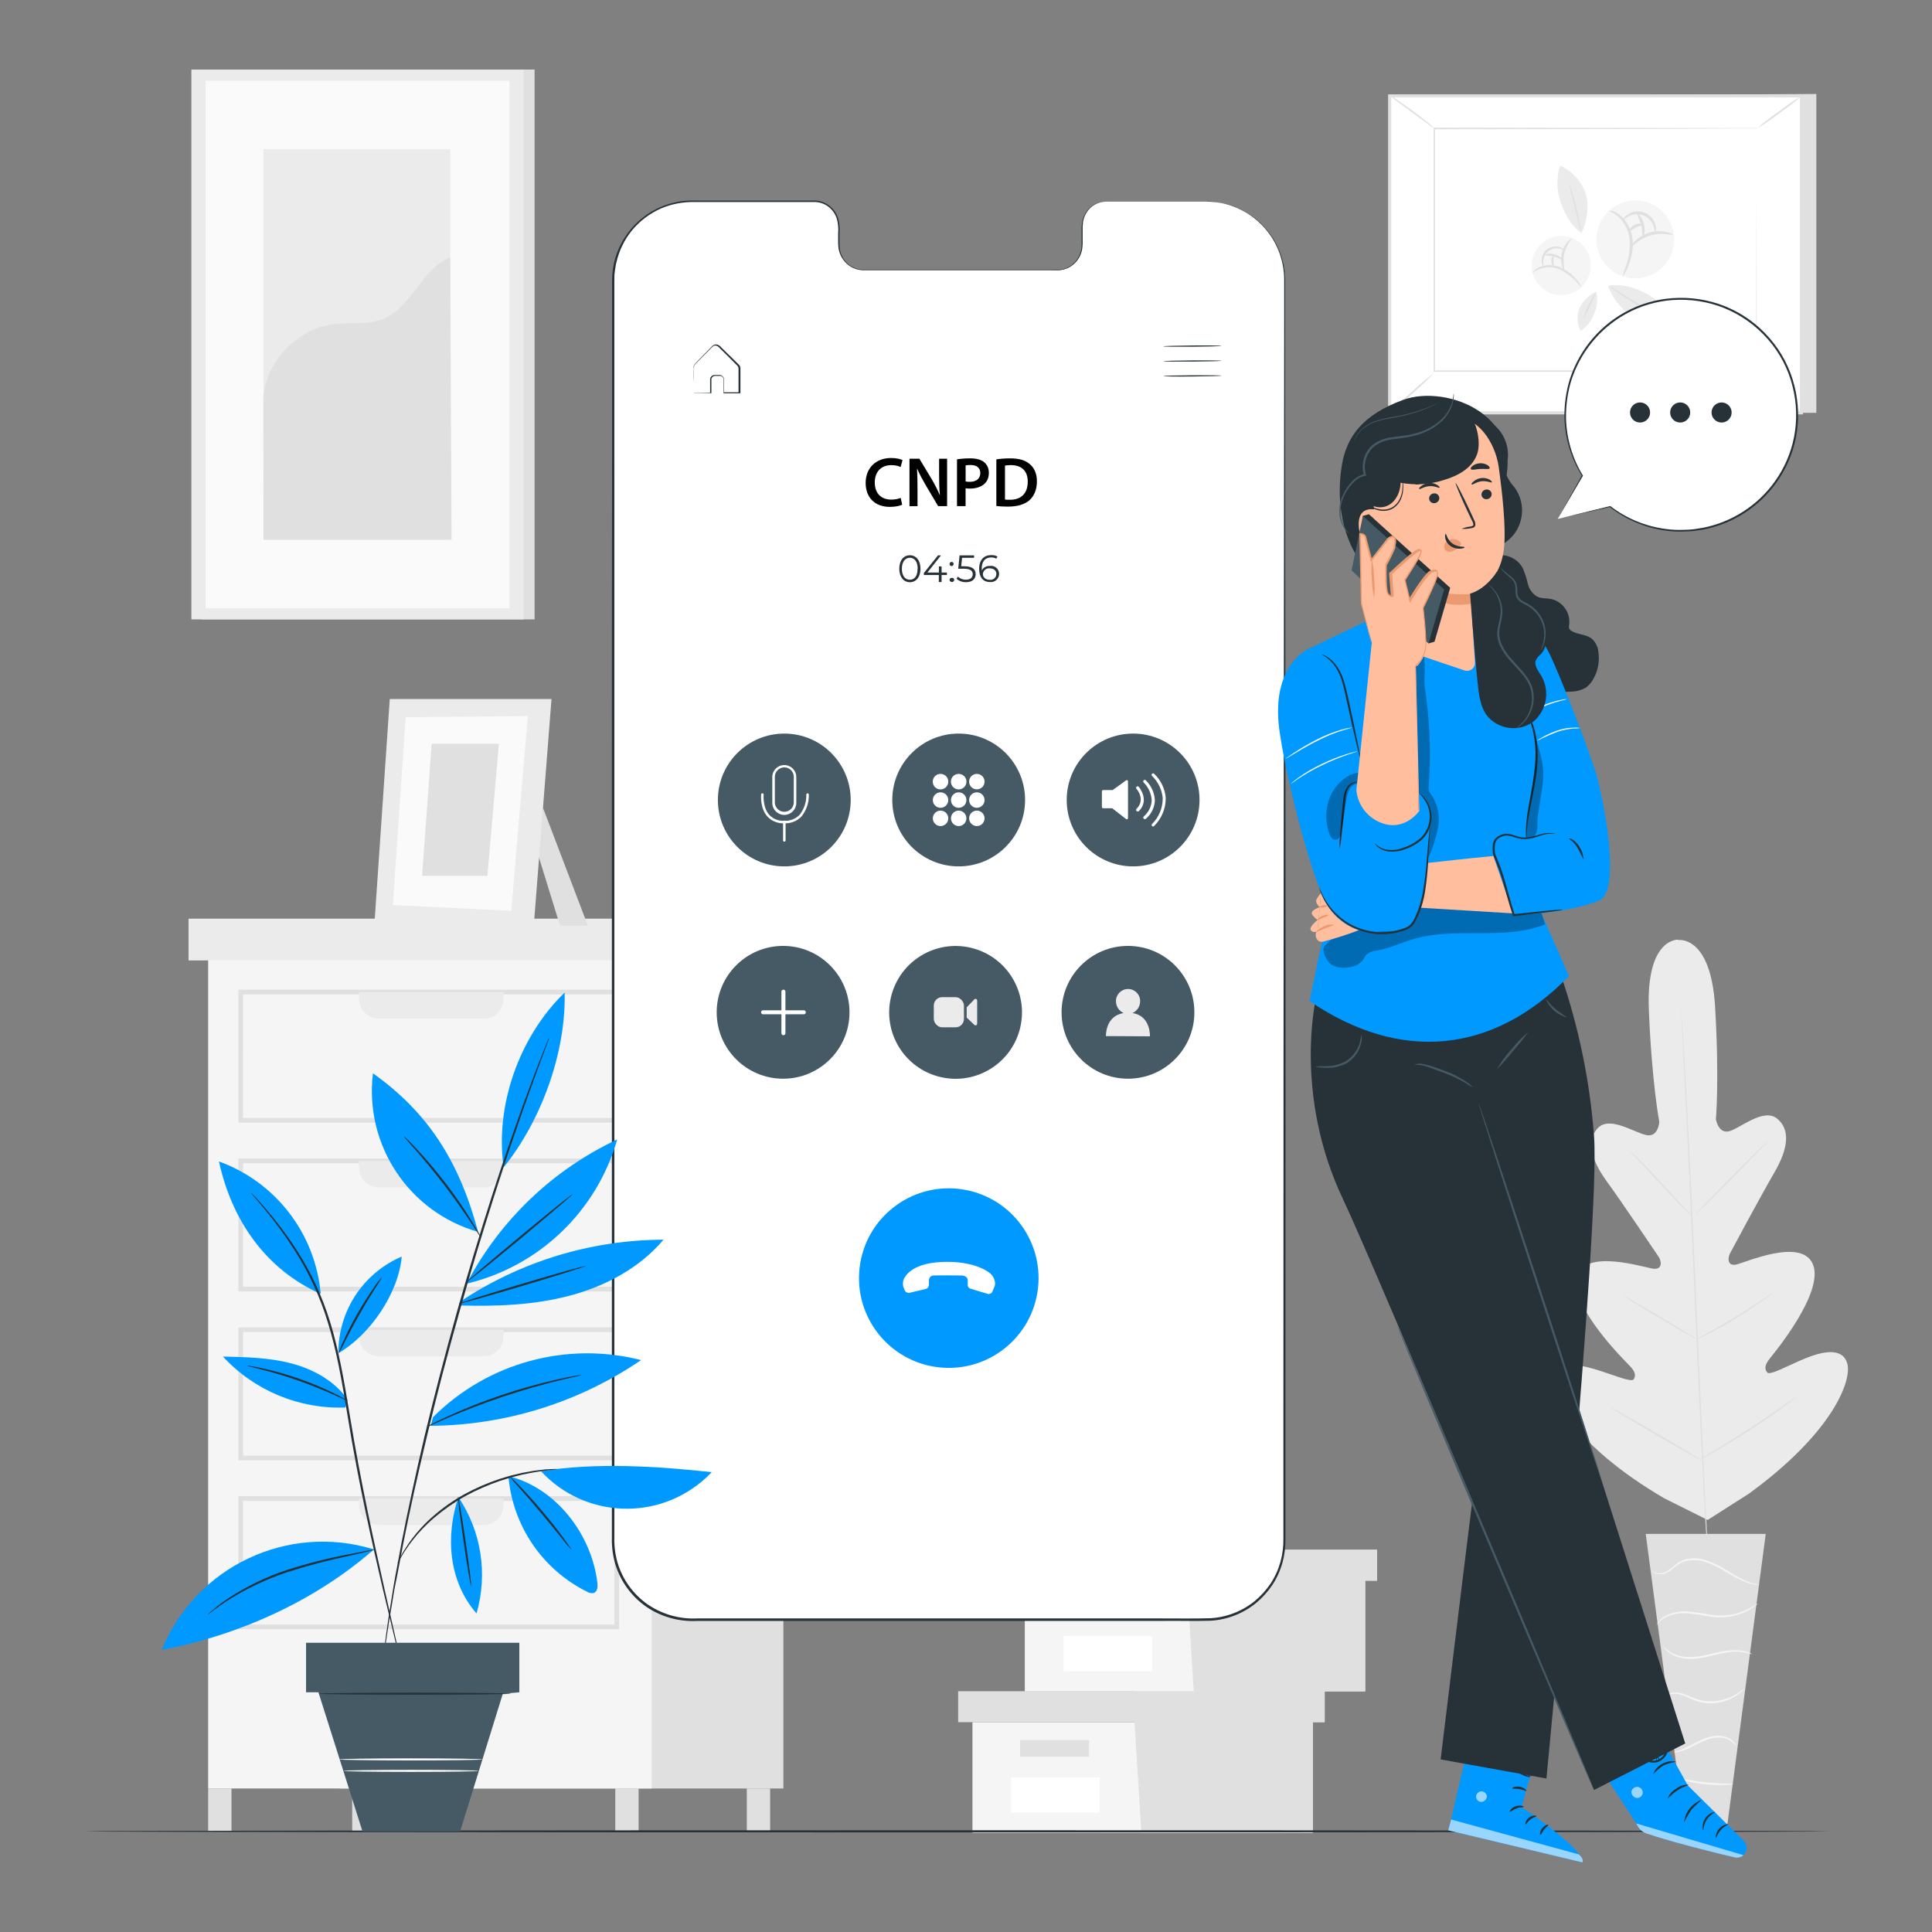 <?xml version="1.0" encoding="UTF-8"?>
<svg id="Layer_2" data-name="Layer 2" xmlns="http://www.w3.org/2000/svg" viewBox="0 0 1000 1000">
  <rect x="0" y="0" width="1000" height="1000" fill="#808080" stroke="none"/>
  <defs>
    <style>
      .cls-1 {
        fill: #000;
      }

      .cls-1, .cls-2, .cls-3, .cls-4, .cls-5, .cls-6, .cls-7, .cls-8, .cls-9, .cls-10, .cls-11, .cls-12 {
        stroke-width: 0px;
      }

      .cls-2 {
        fill: #e0e0e0;
      }

      .cls-3 {
        fill: #eb996e;
      }

      .cls-4 {
        fill: #455a64;
      }

      .cls-5 {
        fill: #f5f5f5;
      }

      .cls-6 {
        fill: #09f;
      }

      .cls-7 {
        fill: #ffbe9d;
      }

      .cls-8 {
        fill: #ebebeb;
      }

      .cls-9 {
        fill: none;
      }

      .cls-10 {
        fill: #263238;
      }

      .cls-11 {
        fill: #fafafa;
      }

      .cls-13 {
        opacity: .3;
      }

      .cls-14 {
        opacity: .6;
      }

      .cls-12 {
        fill: #fff;
      }
    </style>
  </defs>
  <g>
    <g id="freepik--background-complete--inject-2">
      <path class="cls-8" d="M868.73,486.37s-16.83-1.22-15.28,36.53,5.4,57.83,5.4,57.83c0,0-.5,8.28-6.98,6.73-6.48-1.55-18.64-9.79-24.68-3.71s-4.04,15.99,4.24,27.4c8.28,11.41,25.51,37.07,27.06,39.34s2.07,6.56-2.46,6.21-35.6-10.91-39.7,4.14,24.19,42.99,27.21,46.11c3.02,3.13,3.21,5.07,2.07,6.96-1.14,1.88-11.31-2.63-20.25-5.26-8.95-2.63-19.78-4.14-21.41,4.76s10.81,34.79,57.48,62.12l22.45,11.2,21.27-13.56c43.69-31.76,53.51-58.81,50.98-67.46-2.53-8.66-13.15-6.09-21.78-2.59s-18.2,9.01-19.63,7.27c-1.43-1.74-1.45-3.75,1.26-7.14,2.71-3.4,28.06-34.08,22.47-48.6-5.59-14.52-35.37-.97-39.9-.1s-4.35-3.46-3.06-5.88c1.28-2.42,15.88-29.71,22.98-41.89,7.1-12.18,8.28-22.03,1.49-27.69-6.79-5.65-17.91,3.87-24.19,6.21-6.27,2.34-7.62-5.98-7.62-5.98,0,0,1.82-20.4-.41-58.08-2.24-37.69-19.26-34.66-19.26-34.66"/>
      <path class="cls-2" d="M870.06,520.23v.79c0,.52.1,1.33.19,2.32.14,2.07.33,5.07.6,8.9.52,7.74,1.18,18.95,1.95,32.8,1.53,27.69,3.33,65.97,5.18,108.23s3.56,80.57,4.93,108.28c.7,13.81,1.28,25.01,1.68,32.8.19,3.85.33,6.83.43,8.92,0,.99,0,1.76.1,2.32.01.26.01.52,0,.79v-.79c0-.52,0-1.33-.19-2.32-.14-2.07-.35-5.07-.6-8.9-.52-7.74-1.18-18.95-1.95-32.8-1.53-27.69-3.33-65.97-5.18-108.26s-3.56-80.55-4.95-108.26c-.68-13.81-1.26-25.01-1.66-32.8-.19-3.83-.35-6.83-.43-8.92,0-.97,0-1.76-.1-2.32-.01-.26-.01-.52,0-.79Z"/>
      <path class="cls-2" d="M843.78,595.83c.51.33.98.72,1.39,1.16.87.79,2.07,1.97,3.56,3.44,2.98,2.92,6.96,7.08,11.26,11.76l10.97,12.01,3.35,3.62c.44.42.83.88,1.16,1.39-.52-.32-.99-.7-1.41-1.14-.85-.79-2.07-1.97-3.54-3.44-2.94-2.98-6.85-7.19-11.16-11.87l-11.08-11.93-3.35-3.6c-.44-.42-.83-.89-1.16-1.41Z"/>
      <path class="cls-2" d="M877.72,628.49c-.17-.17,8.03-8.78,18.33-19.22,10.29-10.44,18.78-18.76,18.97-18.64s-8.06,8.76-18.35,19.2c-10.29,10.44-18.78,18.82-18.95,18.66Z"/>
      <path class="cls-2" d="M877.61,693.55c.48-.4,1.01-.73,1.57-.99l4.39-2.48c3.71-2.07,8.82-4.97,14.33-8.28s10.35-6.61,13.98-8.97l4.14-2.8c.49-.38,1.03-.7,1.59-.95-.42.46-.89.88-1.41,1.22-.93.72-2.3,1.78-4.04,3.02-3.44,2.48-8.28,5.82-13.85,9.21s-10.71,6.21-14.49,8.16c-1.91.97-3.44,1.74-4.53,2.24-.54.27-1.1.47-1.68.62Z"/>
      <path class="cls-2" d="M840.42,670.77c.55.18,1.07.42,1.55.72.97.52,2.36,1.3,4.14,2.26,3.42,1.95,8.1,4.68,13.25,7.74s9.79,5.88,13.15,7.97l3.93,2.48c.49.28.95.62,1.37,1.01-.55-.17-1.07-.41-1.55-.72-.97-.52-2.36-1.28-4.14-2.26-3.42-1.95-8.12-4.68-13.27-7.74s-9.79-5.88-13.13-7.95c-1.68-1.04-3.02-1.91-3.93-2.51-.49-.29-.95-.63-1.37-1.01Z"/>
      <path class="cls-2" d="M833.16,728.19c.68.26,1.34.58,1.97.95l5.24,2.9c4.39,2.46,10.35,5.92,17.06,9.77s12.65,7.41,16.96,10.02l5.09,3.11c.64.36,1.24.78,1.8,1.26-.72-.26-1.41-.59-2.07-.97l-5.22-2.88c-4.39-2.46-10.35-5.92-17.08-9.79s-12.63-7.39-16.94-10l-5.11-3.19c-.61-.33-1.18-.73-1.7-1.18Z"/>
      <path class="cls-2" d="M880.2,755.21c.61-.5,1.27-.94,1.97-1.33l5.45-3.31c4.62-2.82,10.95-6.71,17.85-11.2,6.9-4.49,13.05-8.7,17.46-11.78l5.26-3.64c.64-.49,1.34-.92,2.07-1.26-.56.55-1.17,1.06-1.8,1.53-1.18.93-2.92,2.26-5.09,3.87-4.33,3.21-10.35,7.52-17.33,12.01-6.98,4.49-13.31,8.28-18.02,11-2.34,1.35-4.27,2.4-5.59,3.09-.71.41-1.45.75-2.22,1.04Z"/>
      <polygon class="cls-2" points="913.95 793.96 851.83 793.96 872.11 947.41 893.68 947.41 913.95 793.96"/>
      <path class="cls-5" d="M855.06,812.82s0,.21.33.54c.41.47.92.84,1.49,1.08,2.2.75,4.62.46,6.56-.81,2.51-1.39,4.7-4.14,8.06-5.3,3.73-1.19,7.75-1.11,11.43.23,3.74,1.29,7.3,3.02,10.62,5.16,2.78,1.73,5.67,3.28,8.66,4.64,2.03.9,4.18,1.52,6.38,1.84.6.08,1.2.12,1.8.12h.64c-2.95-.44-5.82-1.31-8.53-2.57-2.91-1.43-5.73-3.02-8.45-4.78-3.37-2.23-7.01-4.01-10.83-5.32-3.89-1.41-8.14-1.45-12.05-.12-1.66.67-3.19,1.61-4.53,2.8-1.12,1-2.31,1.92-3.56,2.75-1.76,1.22-3.97,1.61-6.05,1.06-.73-.31-1.4-.75-1.97-1.3Z"/>
      <path class="cls-5" d="M857.32,841.19s.5-.64,1.47-1.66c1.41-1.39,3.11-2.46,4.97-3.15,2.79-1.05,5.76-1.53,8.74-1.41,3.63.28,7.24.78,10.81,1.49,3.64.7,7.37.85,11.06.46,3.01-.4,5.95-1.23,8.72-2.48,1.85-.85,3.61-1.9,5.24-3.13.62-.42,1.18-.92,1.66-1.49-2.3,1.49-4.7,2.81-7.19,3.96-2.73,1.13-5.6,1.87-8.53,2.22-3.6.34-7.24.16-10.79-.54-3.62-.71-7.28-1.18-10.95-1.41-3.05-.09-6.09.44-8.92,1.57-1.92.77-3.63,1.98-4.99,3.54-.36.43-.67.89-.93,1.39-.29.33-.37.52-.35.64Z"/>
      <path class="cls-5" d="M906.91,856.2c-.51-.4-1.09-.69-1.72-.87-1.65-.63-3.38-1-5.14-1.12-2.6-.15-5.22,0-7.79.46-2.9.46-6,1.26-9.26,1.95-3.03.73-6.14,1.08-9.26,1.06-2.53-.07-5.02-.61-7.35-1.59-2.12-.99-4.01-2.4-5.57-4.14.25.6.61,1.15,1.06,1.62,1.16,1.32,2.57,2.41,4.14,3.19,2.39,1.11,4.97,1.74,7.6,1.86,3.2.08,6.39-.25,9.5-.99,3.29-.68,6.38-1.51,9.21-2.07,2.5-.49,5.04-.7,7.58-.64,2.37.15,4.71.59,6.98,1.3Z"/>
      <path class="cls-5" d="M862.81,877.49c1.91-.8,4.02-1.01,6.05-.6,2.16.54,4.24,1.33,6.21,2.36,7.4,3.53,16.08,3.08,23.07-1.2,1.33-.81,2.56-1.76,3.69-2.84.77-.81,1.14-1.26,1.1-1.33-1.64,1.28-3.37,2.47-5.16,3.54-4.42,2.44-9.47,3.5-14.49,3.06-5.88-.33-10.35-3.85-14.49-4.31-1.57-.28-3.18-.14-4.68.39-.49.2-.93.51-1.28.91Z"/>
      <path class="cls-5" d="M866.29,906.95c1.78.04,3.55-.31,5.18-1.04,3.11-1.04,6.98-3.44,11.49-5.24,2.1-.85,4.34-1.31,6.61-1.37,1.84,0,3.65.4,5.3,1.2,1.51.81,2.82,1.94,3.83,3.31,0,0,0-.52-.58-1.3-.75-1.1-1.75-2-2.92-2.63-1.73-.95-3.66-1.47-5.63-1.51-2.39,0-4.75.47-6.96,1.37-4.68,1.86-8.43,4.33-11.41,5.51s-4.91,1.53-4.91,1.7Z"/>
      <path class="cls-5" d="M869.33,920.66c1.24.61,2.57,1.04,3.93,1.26,6.48,1.56,13.14,2.21,19.8,1.95,1.4.03,2.79-.13,4.14-.48,0-.31-6.21,0-13.98-.81-7.77-.81-13.83-2.24-13.89-1.93Z"/>
      <polygon class="cls-2" points="940.13 48.65 940.13 213.69 726.97 213.69 719.29 49.81 940.13 48.65"/>
      <rect class="cls-12" x="719.29" y="49.63" width="213.16" height="164.06"/>
      <path class="cls-2" d="M933.25,214.49h-214.77V48.84h214.77v165.66ZM720.1,212.88h211.54V50.43h-211.54v162.45Z"/>
      <rect class="cls-12" x="742.38" y="66.48" width="166.98" height="125.61"/>
      <path class="cls-2" d="M909.36,66.48h-12.26l-34.25.27-120.47.19.39-.37v125.59h0l-.43-.43h166.98l-.35.35c0-37.96.14-69.33.19-91.21v-34.39,34.19c0,21.93.1,53.36.19,91.42v.35h-167.33.04v-.41h0v-125.98h.37l120.72.19h46.26l-.04.27Z"/>
      <path class="cls-2" d="M719.27,49.23c1.27.61,2.48,1.36,3.6,2.22,2.17,1.45,5.14,3.52,8.28,5.88,3.15,2.36,6.05,4.62,8.06,6.21,1.14.84,2.18,1.8,3.11,2.88-1.23-.69-2.4-1.5-3.48-2.4l-8.28-6.07-8.18-6.07c-1.12-.78-2.16-1.67-3.11-2.65Z"/>
      <path class="cls-2" d="M932.55,49.6c-3.61,3.18-7.42,6.14-11.39,8.86-3.77,2.93-7.71,5.63-11.8,8.1,3.58-3.15,7.35-6.08,11.29-8.78,3.8-2.96,7.78-5.69,11.91-8.18Z"/>
      <line class="cls-9" x1="932.45" y1="213.69" x2="908.51" y2="192.09"/>
      <path class="cls-2" d="M908.51,192.09c4.26,3.28,8.36,6.78,12.26,10.48,4.12,3.53,8.05,7.27,11.78,11.2-4.33-3.29-8.48-6.82-12.42-10.56-4.06-3.5-7.94-7.21-11.62-11.12Z"/>
      <path class="cls-2" d="M719.27,213.77c3.53-3.73,7.25-7.28,11.14-10.62,3.72-3.54,7.63-6.88,11.72-10-3.53,3.73-7.25,7.28-11.14,10.62-3.72,3.54-7.63,6.88-11.72,10Z"/>
      <path class="cls-5" d="M866.14,128.15c-2.33,10.88-13.03,17.82-23.91,15.49-10.88-2.33-17.82-13.03-15.49-23.91,2.32-10.88,13.02-17.81,23.9-15.5,10.88,2.32,17.83,13.02,15.51,23.9,0,0,0,.01,0,.02Z"/>
      <path class="cls-2" d="M839.89,143.1c.42-1.9,1.01-3.77,1.76-5.57,1.54-4.35,2.17-8.96,1.84-13.56-.46-4.55-2.56-8.77-5.9-11.89-1.51-1.16-3.11-2.19-4.78-3.09,2.04.06,3.99.85,5.49,2.24,3.85,3.11,6.28,7.64,6.75,12.57.38,4.82-.43,9.67-2.36,14.1-.61,1.89-1.56,3.65-2.8,5.2Z"/>
      <path class="cls-2" d="M865.89,121.52c0,.46-5.43-1.49-11.72.39s-9.73,6.34-10.06,6.01.46-1.39,2.07-3.02c2.11-2.11,4.72-3.65,7.58-4.49,2.86-.84,5.89-.95,8.8-.31,2.19.5,3.42,1.24,3.33,1.43Z"/>
      <path class="cls-2" d="M856.8,120.59c-.25,0-.14-1.41-.87-3.4-1.53-4.76-6.63-7.37-11.39-5.84-.59.19-1.16.44-1.7.75-1.86.95-2.73,2.07-2.94,1.91s.41-1.49,2.36-2.86c4.28-3.01,10.2-1.98,13.21,2.3.73,1.03,1.24,2.2,1.51,3.44.52,2.22-.02,3.71-.19,3.71Z"/>
      <path class="cls-2" d="M850.38,122.66c-.46,0-.12-2.86-.93-6.09s-2.3-5.55-1.93-5.84,2.59,1.84,3.46,5.49c.87,3.64-.23,6.44-.6,6.44Z"/>
      <path class="cls-2" d="M850.2,116.3c0,.46-1.76.56-3.42,1.43s-3.09,2.07-3.4,1.72.56-1.93,2.67-3.11c2.11-1.18,4.22-.41,4.14-.04Z"/>
      <path class="cls-5" d="M817.96,125.74c6.47,5.44,7.31,15.09,1.87,21.56-5.44,6.47-15.09,7.31-21.56,1.87-6.47-5.44-7.31-15.09-1.87-21.56h0c5.44-6.47,15.09-7.3,21.56-1.87Z"/>
      <path class="cls-2" d="M818.66,148.67c-1.13-.96-2.17-2.02-3.11-3.17-2.36-2.58-5.23-4.65-8.43-6.07-3.21-1.32-6.79-1.42-10.06-.29-1.31.58-2.57,1.28-3.77,2.07-.1,0,.85-1.66,3.46-2.88,3.46-1.46,7.37-1.46,10.83,0,3.36,1.47,6.31,3.74,8.59,6.61,1.04,1.08,1.89,2.35,2.48,3.73Z"/>
      <path class="cls-2" d="M813.42,123.55c-1.78,2.4-3.11,5.11-3.91,7.99-.41,2.96-.26,5.98.43,8.88-.14,0-.77-.81-1.3-2.44-1.32-4.4-.33-9.18,2.63-12.69,1.18-1.3,2.05-1.84,2.15-1.74Z"/>
      <path class="cls-2" d="M809.49,129.26c-.1.17-.99-.39-2.57-.62-3.75-.66-7.33,1.84-7.99,5.59-.08.45-.11.9-.1,1.35,0,1.59.41,2.57.23,2.65s-.85-.81-1.06-2.61c-.26-2.38.65-4.75,2.44-6.34,1.85-1.53,4.32-2.07,6.65-1.47,1.74.5,2.48,1.37,2.4,1.45Z"/>
      <path class="cls-2" d="M808.62,134.34c-.23.27-1.95-.93-4.39-1.55s-4.53-.46-4.6-.79c1.49-.85,3.28-.99,4.89-.37,2.75.7,4.33,2.51,4.1,2.71Z"/>
      <path class="cls-2" d="M804.33,132.2c.31.19-.25,1.37-.27,2.8-.02,1.43.29,2.8,0,2.9s-1.08-1.08-1.12-2.92,1.22-2.96,1.39-2.77Z"/>
      <path class="cls-8" d="M818.66,120.59c-5.4-3.52-8.72-9.79-10.87-15.88-2.15-6.14-2.24-12.81-.25-19.01,6.01,2.72,10.68,7.72,13,13.89,2.26,6.11.93,15.12-1.88,21"/>
      <path class="cls-12" d="M812.32,95.57c2.39,7.89,4.32,15.91,5.8,24.02"/>
      <path class="cls-2" d="M818.12,119.59c-.45-1.13-.78-2.3-.97-3.5-.58-2.51-1.26-5.34-2.07-8.49-.81-3.15-1.47-5.98-2.07-8.47-.38-1.15-.62-2.35-.72-3.56.56,1.08,1,2.22,1.3,3.4.68,2.07,1.53,5.09,2.34,8.43.81,3.33,1.41,6.38,1.76,8.57.29,1.19.44,2.4.43,3.62Z"/>
      <path class="cls-8" d="M832.29,147.92c6.32-1.33,13.09.75,18.93,3.54,5.86,2.82,10.64,7.48,13.6,13.27-6.17,2.32-13.01,2.08-19.01-.64-5.92-2.73-11.35-10.02-13.52-16.17"/>
      <path class="cls-12" d="M854.34,161.09c-7.26-3.89-14.3-8.19-21.08-12.88"/>
      <path class="cls-2" d="M833.26,148.21c1.12.47,2.18,1.07,3.17,1.78l7.41,4.6,7.48,4.51c1.08.57,2.1,1.27,3.02,2.07-1.16-.35-2.27-.85-3.31-1.47-2.07-1.01-4.7-2.53-7.62-4.31-2.92-1.78-5.51-3.52-7.33-4.82-1.03-.67-1.97-1.47-2.82-2.36Z"/>
      <path class="cls-8" d="M826.18,150.92c.91,3.83.55,7.84-1.01,11.45-1.33,3.65-3.82,6.77-7.08,8.88-1.76-3.53-2.03-7.62-.75-11.35,1.77-3.96,4.91-7.15,8.84-8.99"/>
      <path class="cls-12" d="M819.61,164.82c1.89-4.55,4.04-8.99,6.44-13.29"/>
      <path class="cls-2" d="M826.05,151.52c-.82,2.32-1.83,4.57-3.02,6.73-.95,2.28-2.09,4.48-3.42,6.56.56-2.43,1.45-4.77,2.65-6.96.95-2.29,2.22-4.42,3.79-6.34Z"/>
      <rect class="cls-2" x="175.9" y="491.74" width="229.58" height="433.98"/>
      <rect class="cls-5" x="107.75" y="491.74" width="229.58" height="433.98"/>
      <path class="cls-2" d="M320.43,581.07H123.39v-68.79h197.05v68.79ZM125.79,578.64h192.2v-63.94H125.81l-.02,63.94Z"/>
      <path class="cls-8" d="M185.86,513.5h74.79v3.46c0,5.66-4.59,10.25-10.25,10.25h-54.31c-5.66,0-10.25-4.59-10.25-10.25h0v-3.46h.02Z"/>
      <path class="cls-2" d="M320.43,668.45H123.39v-68.79h197.05v68.79ZM125.79,666.03h192.2v-63.94H125.81l-.02,63.94Z"/>
      <path class="cls-8" d="M185.86,600.88h74.79v3.46c0,5.66-4.59,10.25-10.25,10.25h-54.31c-5.66,0-10.25-4.59-10.25-10.25h0v-3.46h.02Z"/>
      <path class="cls-2" d="M320.43,755.83H123.39v-68.79h197.05v68.79ZM125.79,753.41h192.2v-63.94H125.81l-.02,63.94Z"/>
      <path class="cls-8" d="M185.86,688.27h74.79v3.46c0,5.66-4.59,10.25-10.25,10.25h-54.31c-5.66,0-10.25-4.59-10.25-10.25h0v-3.46h.02Z"/>
      <path class="cls-2" d="M320.43,843.26H123.39v-68.83h197.05v68.83ZM125.79,840.84h192.2v-63.98H125.81l-.02,63.98Z"/>
      <path class="cls-8" d="M185.86,775.65h74.79v3.42c0,5.66-4.59,10.25-10.25,10.25h-54.29c-5.66,0-10.25-4.59-10.25-10.25h0v-3.46.04Z"/>
      <rect class="cls-8" x="97.59" y="475.5" width="249.35" height="21.62"/>
      <rect class="cls-2" x="346.94" y="475.5" width="74.98" height="21.62"/>
      <rect class="cls-2" x="107.75" y="925.71" width="12.07" height="22.18"/>
      <rect class="cls-2" x="182.3" y="925.71" width="12.07" height="22.18"/>
      <rect class="cls-2" x="318.47" y="925.71" width="12.07" height="22.18"/>
      <rect class="cls-2" x="386.55" y="925.71" width="12.07" height="22.18"/>
      <polygon class="cls-2" points="281.07 418.17 304.28 479.13 289.85 479.07 278.27 441.59 281.07 418.17"/>
      <polygon class="cls-8" points="201.74 361.82 193.77 478.65 276.18 480.41 285.46 361.82 201.74 361.82"/>
      <polygon class="cls-11" points="209.98 371.22 203.34 468.46 264.63 471.42 273.18 370.64 209.98 371.22"/>
      <polygon class="cls-2" points="223.44 384.97 218.47 453.33 252.27 453.33 258.23 384.97 223.44 384.97"/>
      <rect class="cls-2" x="104.77" y="36" width="171.93" height="284.6"/>
      <rect class="cls-8" x="99.06" y="36" width="171.93" height="284.6"/>
      <rect class="cls-11" x="106.39" y="41.78" width="157.29" height="273.04"/>
      <rect class="cls-8" x="136.33" y="77.25" width="96.72" height="202.08"/>
      <path class="cls-2" d="M136.33,207.83c-.23-18.88,16.75-37.27,35.45-39.94,8.9-1.26,18.37.52,26.71-2.9,14.87-6.21,19.59-25.86,34.56-31.72l.68,146.07h-97.32l-.08-71.5Z"/>
      <polygon class="cls-5" points="503.34 891.4 503.34 948.68 587.12 948.68 679.51 948.68 679.51 891.4 503.34 891.4"/>
      <polygon class="cls-2" points="495.94 875.37 495.94 891.4 685.66 891.4 685.66 875.37 587.12 875.37 495.94 875.37"/>
      <polygon class="cls-2" points="590.8 948.68 679.51 948.68 679.51 891.4 685.66 891.4 685.66 875.37 587.12 875.37 587.12 889.91 590.8 948.68"/>
      <rect class="cls-2" x="527.98" y="900.64" width="35.72" height="8.61"/>
      <rect class="cls-12" x="523.38" y="920.04" width="45.87" height="18.2"/>
      <polygon class="cls-5" points="530.44 818.16 530.44 875.46 614.2 875.46 706.62 875.46 706.62 818.16 530.44 818.16"/>
      <polygon class="cls-2" points="523.05 802.15 523.05 818.16 712.77 818.16 712.77 802.15 614.2 802.15 523.05 802.15"/>
      <polygon class="cls-2" points="617.91 875.46 706.62 875.46 706.62 818.16 712.77 818.16 712.77 802.15 614.2 802.15 614.2 816.69 617.91 875.46"/>
      <rect class="cls-2" x="555.08" y="827.42" width="35.72" height="8.61"/>
      <rect class="cls-12" x="550.49" y="846.82" width="45.87" height="18.2"/>
    </g>
    <g id="freepik--Floor--inject-2">
      <path class="cls-10" d="M946.8,947.89c0,.31-202.22.54-451.62.54s-451.68-.23-451.68-.54,202.18-.56,451.68-.56,451.62.25,451.62.56Z"/>
    </g>
    <g id="freepik--Screen--inject-2">
      <path class="cls-12" d="M624.35,104.37h-51.77c-7.09.16-12.72,6.03-12.57,13.13v9.3c.16,7.08-5.44,12.95-12.52,13.11,0,0-.02,0-.03,0h-100.8c-7.06-.19-12.65-6.04-12.51-13.11v-9.42c.16-7.09-5.45-12.97-12.54-13.13,0,0,0,0,0,0h-63.45c-22.43.03-40.59,18.22-40.61,40.65l-.12,652.68c-.02,22.46,18.17,40.69,40.63,40.71h.02l266.21.14c22.46-.05,40.63-18.27,40.61-40.73l.12-652.68c-.01-22.45-18.22-40.65-40.67-40.65Z"/>
      <path class="cls-10" d="M624.35,104.37h1.39c1.39,0,2.77.11,4.14.31,5.41.65,10.61,2.45,15.26,5.28,3.46,2.01,6.59,4.55,9.28,7.52,3.3,3.55,5.92,7.67,7.74,12.15,2.13,5.26,3.17,10.89,3.06,16.57v19.2c0,54.21,0,132.65.12,229.58.12,96.93,0,212.35,0,340.5v60.98c.08,4.19-.44,8.38-1.55,12.42-1.14,4.07-2.89,7.94-5.2,11.47-2.36,3.53-5.22,6.69-8.49,9.4-6.68,5.43-14.89,8.62-23.48,9.13-8.53.25-17.02,0-25.57.1h-240.01c-9.4.54-18.71-2.03-26.5-7.31-7.74-5.39-13.43-13.24-16.13-22.28-1.27-4.47-1.85-9.12-1.7-13.77v-375.62c0-64.09,0-124.99.1-181.99v-92.48c0-1.64.14-3.31.25-4.95.19-1.63.47-3.25.83-4.85,1.52-6.35,4.51-12.25,8.74-17.23,8.2-9.73,20.42-15.15,33.13-14.7h60.88c2.87-.16,5.71.64,8.08,2.28,2.3,1.61,4.05,3.9,4.99,6.54.77,2.6,1.05,5.33.83,8.03v4.06c-.03,1.29,0,2.58.12,3.87.32,2.49,1.36,4.83,3,6.73,1.62,1.91,3.79,3.27,6.21,3.89,1.21.27,2.45.39,3.69.35h101.28c1.77-.21,3.48-.81,4.99-1.76,2.94-1.88,4.99-4.87,5.69-8.28.27-1.59.37-3.2.31-4.8v-4.85c-.07-1.59,0-3.18.21-4.76.27-1.52.79-2.99,1.53-4.35,1.44-2.62,3.76-4.65,6.54-5.74,2.61-.83,5.37-1.13,8.1-.87h48.14-48.16c-2.68-.25-5.37.05-7.93.87-2.65,1.09-4.85,3.07-6.21,5.59-.72,1.32-1.22,2.76-1.47,4.24-.21,1.55-.28,3.12-.21,4.68v4.87c.07,1.68-.04,3.37-.33,5.03-.74,3.51-2.86,6.58-5.88,8.51-1.57.99-3.34,1.61-5.18,1.82-1.88.17-3.71,0-5.59,0h-95.81c-1.29.04-2.58-.08-3.83-.37-2.57-.66-4.87-2.11-6.58-4.14-1.75-2.02-2.86-4.51-3.21-7.16-.13-1.32-.18-2.65-.14-3.98v-3.44c.23-2.63-.04-5.28-.79-7.81-.89-2.51-2.54-4.69-4.72-6.21-2.23-1.51-4.91-2.24-7.6-2.07h-60.88c-6.1-.18-12.16.96-17.77,3.35-5.69,2.54-10.74,6.32-14.76,11.08-4.04,4.9-6.88,10.68-8.28,16.88-.41,1.55-.54,3.17-.81,4.76-.27,1.59-.21,3.21-.23,4.85v649.91c-.15,4.54.41,9.07,1.66,13.44,2.62,8.79,8.15,16.42,15.68,21.66,7.56,5.15,16.6,7.67,25.74,7.19h239.99c8.53,0,17.1.14,25.49-.1,8.37-.49,16.37-3.59,22.88-8.86,3.18-2.64,5.97-5.72,8.28-9.15,2.25-3.44,3.95-7.2,5.05-11.16,1.09-3.94,1.6-8.02,1.53-12.11v-61.09c0-128.15.12-243.55.19-340.5.06-96.95.17-175.37.23-229.58v-19.2c.11-5.6-.9-11.17-2.98-16.38-1.8-4.46-4.39-8.55-7.64-12.09-6.37-7-14.98-11.54-24.35-12.86-1.37-.22-2.75-.35-4.14-.39l-1.22.14Z"/>
      <path class="cls-10" d="M632.15,179.04c0,.17-6.73.37-15.01.43s-15.03,0-15.03-.19,6.73-.37,15.03-.46,15.01.02,15.01.21Z"/>
      <path class="cls-10" d="M632.3,186.73c0,.17-6.73.37-15.01.43s-15.03,0-15.03-.19,6.73-.37,15.03-.43,15.01.02,15.01.19Z"/>
      <path class="cls-10" d="M632.3,194.41c0,.19-6.73.37-15.01.46s-15.03,0-15.03-.21,6.73-.37,15.03-.43,15.01.02,15.01.19Z"/>
      <path class="cls-10" d="M358.97,203.42h2.36l6.42-.14-.19.19v-7.33c.16-1.07,1-1.91,2.07-2.07h3.06c1.2.22,2.07,1.27,2.07,2.48v6.79l-.29-.29h8.1l-.31.31v-12.65c-.07-.77-.48-1.48-1.12-1.93l-3.54-3.58-3.42-3.38-1.66-1.62c-.43-.57-1.01-1.01-1.68-1.26-.64-.18-1.32-.05-1.84.35-.5.41-1.01,1.01-1.51,1.49l-2.9,2.92c-1.84,1.91-3.75,3.64-5.11,5.28-.41.95-.55,2-.41,3.02v11.43c-.03-.32-.03-.65,0-.97v-2.9c0-1.16,0-2.86-.1-4.62v-4.49c0-.6.15-1.18.46-1.7,1.49-1.84,3.29-3.46,5.11-5.4.93-.97,1.91-1.95,2.9-2.96.52-.52.93-1.01,1.55-1.55.67-.5,1.53-.67,2.34-.46.77.27,1.44.75,1.95,1.39l1.66,1.64,3.44,3.35,3.54,3.48c.33.29.64.62.91.97.25.41.39.88.41,1.37v12.98h-8.7v-6.94c.08-1.01-.63-1.91-1.64-2.07h-2.94c-.85.11-1.54.74-1.74,1.57v7.41h-8.39c-.29,0-.59-.03-.87-.12Z"/>
      <path class="cls-10" d="M465.46,294.38c0-4.37,2.3-6.98,5.49-6.98s5.49,2.61,5.49,6.98-2.32,6.98-5.49,6.98-5.49-2.69-5.49-6.98ZM474.99,294.38c0-3.67-1.66-5.69-4.04-5.69s-4.14,2.07-4.14,5.69,1.64,5.69,4.14,5.69,3.98-2.03,3.98-5.69h.06Z"/>
      <path class="cls-10" d="M490.13,297.63h-2.77v3.62h-1.43v-3.62h-7.74v-1.04l7.29-9.11h1.55l-7.02,8.88h5.96v-3.19h1.39v3.19h2.73l.04,1.26Z"/>
      <path class="cls-10" d="M491.49,291.9c-.01-.57.44-1.04,1.01-1.06,0,0,.01,0,.02,0,.58-.01,1.07.45,1.08,1.04,0,0,0,.01,0,.02,0,.6-.48,1.09-1.08,1.1-.58-.01-1.05-.49-1.04-1.08,0,0,0-.01,0-.02ZM491.49,300.18c-.01-.57.44-1.04,1.01-1.06,0,0,.01,0,.02,0,.57-.16,1.17.17,1.33.74.16.57-.17,1.17-.74,1.33-.19.06-.4.06-.59,0-.53,0-.97-.41-1.04-.93v-.08Z"/>
      <path class="cls-10" d="M505.01,297.2c0,2.34-1.62,4.14-4.99,4.14-1.8.06-3.56-.57-4.91-1.76l.68-1.12c1.12,1.04,2.61,1.62,4.14,1.59,2.32,0,3.56-1.14,3.56-2.82s-1.1-2.86-4.6-2.86h-2.92l.7-6.9h7.52v1.26h-6.21l-.48,4.37h1.76c4.16.02,5.74,1.66,5.74,4.08Z"/>
      <path class="cls-10" d="M517.13,297.13c-.07,2.37-2.04,4.23-4.41,4.16-.1,0-.19,0-.29-.02-3.64,0-5.63-2.53-5.63-6.85,0-4.68,2.55-7.1,6.21-7.1,1.14-.05,2.26.2,3.27.72l-.58,1.14c-.81-.46-1.74-.69-2.67-.64-2.96,0-4.87,1.91-4.87,5.63v1.12c.8-1.53,2.42-2.46,4.14-2.36,2.26-.38,4.39,1.14,4.77,3.4.04.27.06.53.06.8ZM515.72,297.13c0-1.8-1.33-2.96-3.44-2.96-1.75-.2-3.33,1.06-3.53,2.81,0,.06-.01.13-.02.19,0,1.51,1.26,2.94,3.62,2.94,1.65.19,3.14-.98,3.33-2.63.01-.1.02-.21.02-.31v-.04Z"/>
      <circle class="cls-6" cx="491.08" cy="661.51" r="46.47" transform="translate(-240.56 1040.29) rotate(-80.78)"/>
      <path class="cls-12" d="M470.79,669.15l8.28-1.95c1.02-.25,1.74-1.16,1.74-2.22v-1.7s-.35-2.9,2.38-3.09c1.97-.12,14.49,0,14.49,0,0,0,3.27,0,3.21,2.53v2.44c0,.85.57,1.6,1.39,1.84l8.99,2.73c.95.23,1.94-.23,2.36-1.12l1.14-2.77c.21-.51.31-1.05.29-1.59-.11-1.5-.64-2.94-1.55-4.14-1.78-2.28-10.19-7.68-26.19-6.9-15.26.72-18.64,7.16-19.46,8.7-.57,1.36-.67,2.87-.27,4.29.14.37.41.97.66,1.59.42,1,1.49,1.56,2.55,1.35Z"/>
      <circle class="cls-4" cx="405.95" cy="414.07" r="34.37"/>
      <path class="cls-12" d="M405.95,421.79c-3.43,0-6.21-2.78-6.21-6.21v-13.38c0-3.43,2.78-6.21,6.21-6.21s6.21,2.78,6.21,6.21v13.5c-.07,3.38-2.83,6.09-6.21,6.09ZM405.95,397.19c-2.7.01-4.89,2.21-4.89,4.91v13.5c.18,2.7,2.51,4.75,5.22,4.58,2.46-.16,4.42-2.12,4.58-4.58v-13.4c.06-2.71-2.09-4.95-4.8-5.01-.03,0-.07,0-.1,0Z"/>
      <path class="cls-12" d="M405.95,426.14c-3.26.18-6.44-1.08-8.7-3.44-3.96-4.37-3.31-11.22-3.29-11.51.04-.36.37-.62.72-.58.35.03.61.35.58.7h0s-.6,6.59,2.96,10.53c2.02,2.08,4.84,3.17,7.72,3,2.92.15,5.77-.94,7.85-3,2.41-2.98,3.67-6.73,3.56-10.56,0-.36.28-.65.64-.66.35,0,.63.28.66.62.13,4.19-1.27,8.28-3.93,11.51-2.32,2.32-5.51,3.55-8.78,3.4Z"/>
      <path class="cls-12" d="M405.95,435.64c-.35,0-.64-.29-.64-.64v-9.5c-.06-.36.18-.7.54-.77s.7.18.77.54c.01.08.01.16,0,.23v9.5c0,.35-.29.64-.64.64,0,0-.01,0-.02,0Z"/>
      <circle class="cls-4" cx="496.21" cy="414.07" r="34.37"/>
      <circle class="cls-12" cx="486.83" cy="414.11" r="4"/>
      <circle class="cls-12" cx="496.21" cy="414.11" r="4"/>
      <circle class="cls-12" cx="505.61" cy="414.11" r="4"/>
      <path class="cls-12" d="M490.83,404.58c0,2.22-1.8,4.02-4.02,4.02-2.22,0-4.02-1.8-4.02-4.02,0-2.22,1.8-4.02,4.02-4.02,0,0,.01,0,.02,0,2.21.01,4,1.81,4,4.02Z"/>
      <path class="cls-12" d="M500.23,404.58c0,2.22-1.8,4.02-4.02,4.02s-4.02-1.8-4.02-4.02,1.8-4.02,4.02-4.02,4.02,1.8,4.02,4.02h0Z"/>
      <path class="cls-12" d="M509.61,404.58c-.01,2.21-1.81,3.99-4.02,3.98-2.21-.01-3.99-1.81-3.98-4.02.01-2.2,1.8-3.98,4-3.98,2.21,0,4,1.79,4,4,0,0,0,.01,0,.02Z"/>
      <circle class="cls-12" cx="486.83" cy="423.57" r="4"/>
      <circle class="cls-12" cx="496.21" cy="423.57" r="4"/>
      <circle class="cls-12" cx="505.61" cy="423.57" r="4"/>
      <circle class="cls-4" cx="586.5" cy="414.07" r="34.37"/>
      <path class="cls-12" d="M570.34,409.57v8.14c0,.35.27.63.62.64h4.49c.14,0,.28.04.39.12l7,5.47c.27.22.66.18.87-.09.09-.11.14-.25.14-.39v-19.03c.01-.34-.26-.63-.6-.64-.14,0-.28.04-.39.12l-6.77,4.89c-.11.08-.24.12-.37.12h-4.76c-.35.01-.62.3-.62.64Z"/>
      <path class="cls-12" d="M596.89,427.82c-.43,0-.79-.34-.79-.78,0-.19.07-.38.19-.53,3.59-3.53,5.59-8.38,5.53-13.42-.4-4.32-2.33-8.36-5.45-11.39-.35-.26-.41-.76-.15-1.1.26-.35.76-.41,1.1-.15.03.02.06.05.08.07,3.44,3.27,5.57,7.69,5.98,12.42.07,5.43-2.07,10.66-5.92,14.49-.12.21-.34.35-.58.37Z"/>
      <path class="cls-12" d="M592.54,423.96c-.21,0-.42-.09-.56-.25-.3-.3-.31-.78-.01-1.08,0,0,0,0,.01-.01,2.51-2.11,4.01-5.17,4.14-8.45-.22-3.45-1.7-6.69-4.14-9.13-.32-.3-.34-.8-.04-1.12.3-.32.8-.34,1.12-.04,2.81,2.74,4.49,6.43,4.7,10.35-.13,3.72-1.84,7.21-4.7,9.59-.15.11-.33.16-.52.14Z"/>
      <path class="cls-12" d="M588.81,420.01c-.21,0-.41-.08-.56-.23-.31-.31-.31-.8,0-1.11,0,0,0,0,0,0,4.85-4.8.17-10.23,0-10.35-.29-.33-.26-.83.06-1.12.33-.29.83-.26,1.12.06,0,0,5.88,6.77,0,12.63-.18.13-.41.17-.62.12Z"/>
      <circle class="cls-4" cx="405.33" cy="523.97" r="34.37"/>
      <path class="cls-12" d="M405.52,535.82c-.57.01-1.04-.44-1.06-1.01,0,0,0-.01,0-.02v-21.7c.11-.57.67-.94,1.24-.83.42.08.74.41.83.83v21.64c.03.57-.4,1.06-.97,1.1-.01,0-.03,0-.04,0Z"/>
      <path class="cls-12" d="M415.83,524.99h-21.04c-.57-.11-.94-.67-.83-1.24.08-.42.41-.74.83-.83h21.04c.57-.11,1.13.26,1.24.83.11.57-.26,1.13-.83,1.24-.14.03-.28.03-.42,0Z"/>
      <circle class="cls-4" cx="583.84" cy="523.97" r="34.37"/>
      <path class="cls-8" d="M586.16,524.37c2.45-1.09,4.01-3.53,3.98-6.21,0-3.46-2.8-6.26-6.26-6.26s-6.26,2.8-6.26,6.26c-.02,2.68,1.55,5.12,4,6.21-9.63,1.45-9.19,11.91-9.19,11.91l22.78.12s.52-10.6-9.03-12.03Z"/>
      <circle class="cls-4" cx="494.59" cy="523.98" r="34.37" transform="translate(-146.95 851.99) rotate(-73.73)"/>
      <rect class="cls-8" x="483.33" y="516.13" width="15.61" height="15.61" rx="4.33" ry="4.33"/>
      <path class="cls-8" d="M500.35,526.71v-5.3l3.96-4.14c.32-.34.86-.36,1.2-.04.17.16.27.39.27.62v12.03c0,.47-.38.85-.85.85-.22,0-.42-.08-.58-.23l-4-3.79Z"/>
    </g>
    <g id="freepik--Character--inject-2">
      <path class="cls-6" d="M849.35,880.84l24.25,43.28,28.99,28.7c1.99,1.97,2.01,5.18.05,7.17-.08.08-.17.16-.25.24h0c-1.23,1.09-2.91,1.52-4.51,1.14-10.21-2.4-47.63-11.41-49.3-14.68-1.84-3.79-28.6-43.94-28.6-43.94l29.38-21.91Z"/>
      <g class="cls-14">
        <path class="cls-12" d="M902.42,960.23l-55.52-16.42,1.06,1.8c.94,1.58,2.41,2.76,4.14,3.35,4.58,1.57,17.37,5.67,45.72,12.42,1.65.4,3.39-.06,4.64-1.22l-.04.06Z"/>
      </g>
      <g class="cls-14">
        <path class="cls-12" d="M847.53,924.86c1.56.15,2.76,1.45,2.77,3.02-.1,1.57-1.41,2.79-2.98,2.77-1.65-.18-2.91-1.57-2.92-3.23.28-1.62,1.78-2.74,3.42-2.53"/>
      </g>
      <path class="cls-10" d="M881.65,947.33c.19-4.03,2.57-7.62,6.21-9.36,0-.12-.75-.14-1.84.31-2.85,1.29-4.7,4.12-4.74,7.25-.06,1.26.25,1.84.37,1.8Z"/>
      <path class="cls-10" d="M888.07,951.27c.31,0,.85-2.07,2.69-4.14,1.84-2.07,3.93-2.69,3.85-3-3.69.3-6.53,3.38-6.54,7.08v.06Z"/>
      <path class="cls-10" d="M871.65,943.36c1.09-2.27,2.35-4.47,3.75-6.56,1.69-1.87,3.51-3.61,5.45-5.22-5.09,1.81-8.68,6.4-9.19,11.78Z"/>
      <path class="cls-10" d="M863.18,930.83c.27.19,2.07-2.19,5.05-4.14,2.98-1.95,5.88-2.63,5.8-2.94-2.31-.1-4.58.64-6.4,2.07-2.02,1.1-3.6,2.87-4.45,5.01Z"/>
      <path class="cls-10" d="M855.75,918.3c1.51-1.7,3.24-3.19,5.14-4.43,2.07-.94,4.25-1.58,6.5-1.91,0-.14-.77-.39-2.07-.39-3.51.11-6.76,1.88-8.76,4.76-.62,1.12-.93,1.91-.81,1.97Z"/>
      <path class="cls-10" d="M859.41,911.59c-.18-.6-.49-1.16-.91-1.64-1.01-1.4-2.29-2.59-3.77-3.48-1.03-.75-2.27-1.15-3.54-1.12-.86.11-1.56.73-1.76,1.57-.13.81.04,1.63.48,2.32,1.94,2.85,5.64,3.91,8.8,2.53,3.08-1.41,4.99-4.55,4.82-7.93-.07-.81-.47-1.56-1.1-2.07-.74-.44-1.69-.38-2.36.17-.91.85-1.58,1.92-1.95,3.11-.61,1.61-.94,3.33-.95,5.05-.06.63.01,1.26.21,1.86.18-2.27.67-4.5,1.47-6.63.35-1.02.96-1.94,1.76-2.67.36-.31.88-.35,1.28-.1.4.38.63.9.64,1.45.03,2.91-1.63,5.57-4.27,6.81-2.68,1.16-5.81.3-7.52-2.07-.32-.48-.45-1.05-.37-1.62.1-.47.48-.82.95-.87,1.07-.01,2.11.3,3,.89,1.93,1.18,3.65,2.68,5.07,4.43Z"/>
      <path class="cls-6" d="M797.33,899.87l-9.73,35.47s32.74,21.93,31.56,28.66l-69.45-16.57,13.07-55.91,34.56,8.34Z"/>
      <g class="cls-14">
        <path class="cls-12" d="M766.73,927.18c-1.48.1-2.65,1.29-2.73,2.77.04,1.49,1.24,2.69,2.73,2.73,1.57-.09,2.82-1.37,2.88-2.94-.19-1.55-1.59-2.67-3.15-2.53"/>
      </g>
      <g class="cls-14">
        <path class="cls-12" d="M749.6,947.37l1.53-5.59,66.01,18.04s2.77,2.07,1.91,4.14l-69.45-16.59Z"/>
      </g>
      <path class="cls-10" d="M788.7,935.26c0,.33-1.82,0-3.75.77s-3.17,1.91-3.44,1.7.68-2.07,3.04-2.84c2.36-.77,4.29.08,4.14.37Z"/>
      <path class="cls-10" d="M795.26,940.02c0,.33-1.59.56-3.11,1.72s-2.19,2.61-2.53,2.51,0-2.07,1.8-3.48c1.8-1.41,3.91-1.08,3.83-.75Z"/>
      <path class="cls-10" d="M797.31,949.73c-.33,0-.39-1.82.93-3.46,1.33-1.64,3.06-2.07,3.15-1.7s-1.14,1.08-2.19,2.44c-1.06,1.37-1.53,2.75-1.88,2.71Z"/>
      <path class="cls-10" d="M790.04,926.93c-.21.27-1.66-.58-3.6-.91s-3.58,0-3.69-.41,1.62-1.18,3.89-.77,3.62,1.86,3.4,2.09Z"/>
      <g class="cls-13">
        <polygon class="cls-1" points="795.39 906.91 793.63 913.23 759.58 904.74 761.28 897.37 795.39 906.91"/>
      </g>
      <path class="cls-10" d="M791.91,919.73c-1.22.05-2.42-.25-3.48-.85-1.21-.54-2.34-1.24-3.38-2.07-.61-.47-1.2-.98-1.74-1.53-.34-.31-.63-.67-.85-1.08-.34-.6-.23-1.36.27-1.84.47-.38,1.08-.53,1.68-.41.44.1.87.27,1.26.5.73.36,1.42.78,2.07,1.26,1.04.81,1.95,1.77,2.69,2.86,1.26,1.88,1.51,3.29,1.37,3.33s-.7-1.18-2.07-2.82c-.78-.94-1.69-1.78-2.69-2.48-.59-.41-1.2-.78-1.84-1.1-.68-.37-1.3-.52-1.57-.23s-.12.14,0,.39c.16.3.37.56.62.79.51.52,1.04,1.02,1.59,1.49.95.78,1.97,1.47,3.04,2.07,1.04.51,2.05,1.09,3.02,1.72Z"/>
      <path class="cls-10" d="M791.35,920.12c-.43-1.15-.47-2.41-.12-3.58.26-1.3.72-2.56,1.39-3.71.41-.67.88-1.3,1.41-1.88.6-.85,1.6-1.31,2.63-1.22.63.16,1.1.67,1.22,1.3.07.45.07.91,0,1.37-.06.8-.25,1.59-.56,2.34-.5,1.26-1.3,2.37-2.34,3.23-1.78,1.49-3.29,1.55-3.29,1.43s1.26-.56,2.71-2.07c.85-.85,1.49-1.87,1.88-3,.24-.67.38-1.36.41-2.07,0-.77,0-1.43-.35-1.41s-1.08.31-1.49.85c-.5.51-.94,1.08-1.33,1.68-.65,1.03-1.15,2.14-1.49,3.31-.54,2.07-.5,3.42-.68,3.44Z"/>
      <path class="cls-10" d="M807.75,504.22c9.36,27.15,15.19,55.39,17.33,84.03,3.31,45.7-24.66,332.3-24.66,332.3l-54.75-9.88s12.24-101.01,18.47-150.35c6.21-48.58-18.47-218.6-18.47-218.6l57.98-37.5"/>
      <path class="cls-10" d="M681.06,517.15s-11.62,49.7,14.2,103.8c15.51,32.49,129.79,305.55,129.79,305.55l47.23-24.08-115.61-363.43-75.62-21.85Z"/>
      <path class="cls-4" d="M829.3,767.24c-.31,0-14.87-43.77-32.55-97.99-17.68-54.21-31.74-98.25-31.45-98.34s14.87,43.75,32.53,97.99c17.66,54.23,31.76,98.23,31.47,98.34Z"/>
      <path class="cls-4" d="M825.06,926.5c-.27.1-23.3-53.57-51.42-119.89-28.12-66.32-50.69-120.2-50.4-120.33s23.32,53.55,51.44,119.89c28.12,66.34,50.67,120.2,50.38,120.33Z"/>
      <path class="cls-4" d="M762.32,562.85c-1.42-.76-2.81-1.6-4.14-2.51-3.35-1.94-6.87-3.58-10.5-4.93l-6.03-2.24c-1.62-.63-3.27-1.17-4.95-1.62-1.56-.32-3.15-.47-4.74-.46,1.56-.65,3.28-.76,4.91-.31,1.74.34,3.45.82,5.11,1.43,1.88.62,3.93,1.35,6.09,2.17,3.69,1.36,7.22,3.13,10.52,5.28,1.42.82,2.68,1.9,3.73,3.17Z"/>
      <path class="cls-4" d="M790.93,534.27c-2.38,3.4-4.98,6.63-7.79,9.69-2.55,3.3-5.32,6.42-8.28,9.36,2.09-3.61,4.56-6.99,7.37-10.06,2.57-3.29,5.49-6.31,8.7-8.99Z"/>
      <path class="cls-4" d="M704.65,535.37c.39,1.66.32,3.39-.21,5.01-1.06,4.02-3.58,7.49-7.08,9.73-3.58,2.01-7.69,2.89-11.78,2.55-1.67.02-3.34-.19-4.95-.62,1.64-.19,3.3-.24,4.95-.17,3.91.13,7.78-.8,11.2-2.69,3.27-2.12,5.71-5.3,6.92-9.01.4-1.58.72-3.19.95-4.8Z"/>
      <path class="cls-4" d="M811,526.63c-4.84-1.32-8.84-4.75-10.87-9.34.27-.17,2.07,2.53,5.09,5.07,3.02,2.55,5.92,4.08,5.78,4.27Z"/>
      <path class="cls-10" d="M777.87,287.4c4.38.32,8.28,2.86,10.35,6.73,1.09,2.6,1.96,5.29,2.59,8.03.62,2.77,2.36,5.17,4.8,6.63,2.24,1.08,4.87.79,7.29,1.26,5.95,1.38,9.94,6.95,9.34,13.02-.23.78-.23,1.6,0,2.38.28.48.69.88,1.18,1.14,3.29,1.97,7.72,1.66,10.66,4.14,1.86,1.78,3.01,4.17,3.25,6.73.72,4.87-.23,9.84-2.69,14.1-.93,1.73-2.24,3.22-3.83,4.37-2.38,1.34-5.06,2.05-7.79,2.07-9.17.64-18.93-1.41-25.8-7.52-9.09-8.08-23.59-38.62-25.18-50.67l15.82-12.42Z"/>
      <path class="cls-6" d="M710.2,320.08l-32.55,15.59,23.11,97.76s-13.71,40.25-18.33,62.45l-4.58,22.28c46.67,31.79,94.75,27.69,134.24-12.96l-20.71-47.07,17.31-67.82-45.7-74.79-11.29-.58-41.52,5.14Z"/>
      <g class="cls-13">
        <path class="cls-1" d="M685.39,490.04c.95-1.97,19.75-18.16,21.72-19.11,28.33-13.67,45.56-.79,77.2,1.74.83,0,0,.62.83.7,3.58.31,9.07-1.64,12.63-1.12l1.97,6.21c-21.29,8.49-45.97,1.14-67.96,7.54-6.44,1.88-12.57,4.93-19.2,6.03-1.95.09-3.81.82-5.3,2.07-.65.84-1.22,1.74-1.7,2.69-1.83,2.24-4.5,3.64-7.39,3.87-3,.64-6.13.2-8.84-1.24-2.59-1.76-5.28-6.63-3.96-9.38Z"/>
      </g>
      <path class="cls-7" d="M681.87,482.07c-1.66.48-1.08,6.21,3.02,5.3,7.12-1.82,14.11-4.13,20.91-6.9l14.16-11.55,63.49,3.87-9.82-29.78s-65.74,6.21-75.02,10c-6.77,2.75-11.62,5.51-14.78,9.07"/>
      <path class="cls-7" d="M683.82,462.09c-.92,1.06-1.73,2.21-2.4,3.44-.91,1.72,1.64,4.02,1.64,4.02,0,0-5.63,1.76-3.67,4.14,1.97,2.38,2.67,2.44,2.67,2.44,0,0-4.6,3.48-3.62,5.24.97,1.76,3.44.75,3.44.75"/>
      <path class="cls-3" d="M681.37,482.36c-.19-.21,1.43-1.93,4.14-2.98,1.52-.81,3.28-1.06,4.97-.68-1.47.69-3.01,1.26-4.58,1.7-1.45.79-2.97,1.44-4.53,1.97Z"/>
      <path class="cls-3" d="M687.55,473.68c0,.31-1.26.7-2.75,1.37s-2.65,1.35-2.86,1.12.77-1.39,2.42-2.07c1.66-.68,3.15-.7,3.19-.41Z"/>
      <path class="cls-3" d="M687.03,469.02c0,.12-.27.17-.56.27-.43.16-.87.29-1.33.37-1.06.17-1.97,0-2.07-.21s.75-.68,1.88-.89c.49-.09.98-.09,1.47,0,.48.04.7.33.6.46Z"/>
      <path class="cls-6" d="M763.06,315.46s27.69.72,38.41,21.83c5.36,10.54,19.36,46.59,24.27,61.79,3.31,10.35,14.33,62,1.84,67.11-15.99,6.58-44.06,7.6-44.04,7.6h0l-10.35-30.02c-1.44-4.87,1.22-10,6.03-11.64h0l8.53,1.82,9.82-2.96-6.69-60.57-9.38-11.7-18.43-43.26Z"/>
      <g class="cls-13">
        <path class="cls-1" d="M736.89,339.56c1.28,4.74,0,11.6.54,15.84,2.63,16.94,3.33,34.12,2.07,51.21-.13.93-.08,1.87.14,2.77.34.79.79,1.52,1.35,2.17,3.18,4.8,4.4,10.64,3.4,16.32-1.01,5.61-2.74,11.06-5.14,16.23,0-4.56.27-11.39.7-15.92,0-.91.54-.31.58-1.22.23-5.47-.62-10.56-4.41-14.49-.8-.73-1.49-1.55-2.07-2.46-.41-.93-.65-1.93-.7-2.94-2.07-19.11-3.41-38.29-4.02-57.57-.15-1.09.09-2.2.68-3.13.61-.58,1.31-1.05,2.07-1.41,1.47-.95,2.42-2.65,4.02-3.4"/>
      </g>
      <path class="cls-6" d="M677.65,335.67s-19.73,7.97-15.55,41.41c2.07,16.42,11.84,60.75,22.26,86.29,4.91,12.01,16.3,20.4,29.2,18.91,5.63-.66,11.2.31,14.99-1.91,5.78-3.38,8.43-14.95,9.69-27.48.85-8.53.66-17.44,1.91-24.7,2.07-11.89-3.38-17.56-10.35-19.05l-27.33-5.86-1.78,14.49-23.03-82.1Z"/>
      <path class="cls-10" d="M711.57,436.39s.5.58,1.55,1.39c1.49,1.12,3.25,1.83,5.09,2.07,2.75.33,5.54-.03,8.12-1.04,3.24-1.05,6.23-2.72,8.82-4.93,2.47-2.3,4.12-5.36,4.68-8.7.47-2.73.17-5.53-.85-8.1-1.03-2.36-2.48-4.52-4.29-6.36.65.31,1.22.75,1.7,1.28,1.4,1.36,2.52,2.99,3.29,4.78,1.19,2.68,1.59,5.65,1.14,8.55-.56,3.59-2.32,6.89-4.99,9.36-2.7,2.31-5.84,4.03-9.24,5.07-2.75,1.01-5.7,1.3-8.59.85-1.94-.34-3.75-1.22-5.22-2.55-.95-.95-1.28-1.68-1.22-1.7Z"/>
      <path class="cls-10" d="M682.76,459.19s.56,1.47,1.8,4c1.75,3.56,4.09,6.79,6.92,9.57,4.17,4.15,9.36,7.12,15.05,8.61,6.95,1.85,14.3,1.44,21-1.18,3.54-1.37,4.87-5.24,6.21-8.49,1.22-3.24,2.15-6.59,2.75-10,.99-5.83,1.68-11.7,2.07-17.6.43-4.93.79-8.97,1.06-11.95.12-1.3.25-2.38.33-3.25.04-.38.1-.75.19-1.12.06.38.06.76,0,1.14,0,.87,0,1.95-.14,3.25-.17,2.98-.41,7.04-.68,11.97-.27,5.94-.86,11.85-1.78,17.73-.59,3.49-1.52,6.91-2.75,10.23-.67,1.76-1.46,3.47-2.38,5.11-.99,1.78-2.54,3.18-4.41,3.98-6.93,2.71-14.54,3.12-21.72,1.16-9.84-2.69-17.96-9.66-22.09-18.99-.45-1-.84-2.02-1.16-3.06-.14-.35-.22-.72-.25-1.1Z"/>
      <path class="cls-10" d="M693.36,439.18c-.13-1.86-.08-3.74.14-5.59.23-3.42.62-8.16,1.12-13.4.27-2.61.48-5.07.79-7.37.2-2.09.96-4.1,2.19-5.8.89-1.13,2.14-1.92,3.54-2.24,1.01-.19,1.55,0,1.53,0s-.54,0-1.43.35c-1.22.43-2.28,1.24-3.02,2.3-2.07,2.65-1.91,7.62-2.51,12.82s-1.01,9.94-1.45,13.36c-.11,1.88-.42,3.75-.91,5.57Z"/>
      <path class="cls-10" d="M683.92,338.69c.79.11,1.54.38,2.22.81,1.89,1.05,3.56,2.45,4.91,4.14,1.97,2.51,3.47,5.36,4.41,8.41,1.14,3.42,1.91,7.25,2.8,11.22,1.74,7.99,3.25,15.22,4.31,20.48.52,2.63.91,4.74,1.18,6.21.18.76.28,1.54.29,2.32-.33-.71-.57-1.46-.7-2.24-.39-1.45-.91-3.54-1.53-6.21-1.24-5.22-2.88-12.42-4.62-20.42-.89-3.98-1.62-7.81-2.67-11.14-.89-2.98-2.29-5.78-4.14-8.28-1.73-2.22-3.93-4.03-6.44-5.3Z"/>
      <path class="cls-10" d="M808.83,470.95c-.58.2-1.19.32-1.8.35l-5.14.7-18.33,2.26h-.37l-.12-.37c-1.12-3.31-2.19-6.94-3.27-10.79-1.08-3.85-2.17-7.89-3.58-11.97-.56-1.59-1.14-3.17-1.74-4.7l-.93-2.26c-.38-.77-.65-1.58-.81-2.42-.21-1.62-.21-3.25,0-4.87.25-1.66,1.23-3.11,2.67-3.98,1.29-.83,2.79-1.29,4.33-1.33,1.42.06,2.81.35,4.14.85,1.16.44,2.36.77,3.58.99,1.12.13,2.25.13,3.38,0,1.97-.25,3.9-.71,5.78-1.37,1.46-.47,2.97-.76,4.49-.87.97-.05,1.94,0,2.9.19.34.04.66.14.97.27-1.28-.08-2.56-.08-3.83,0-1.49.18-2.94.54-4.35,1.06-1.9.72-3.87,1.23-5.88,1.53-1.19.14-2.39.14-3.58,0-1.27-.23-2.52-.56-3.75-.97-1.22-.46-2.51-.72-3.81-.77-1.35.05-2.66.47-3.79,1.2-1.19.71-1.99,1.92-2.19,3.29-.19,1.51-.19,3.04,0,4.56.15.72.4,1.42.75,2.07.31.77.64,1.53.93,2.3.64,1.53,1.22,3.13,1.78,4.74,1.43,4.14,2.53,8.28,3.56,12.05,1.04,3.77,2.07,7.45,3.17,10.75l-.52-.31,18.37-1.86,5.16-.43c.62-.02,1.23.01,1.84.1Z"/>
      <path class="cls-10" d="M812.08,433.99c0-.12.85,0,1.95.64,1.4.9,2.57,2.13,3.4,3.58,1.29,1.93,2.07,4.15,2.26,6.46-.33.14-1.37-2.75-3.19-5.88-.77-1.33-1.76-2.52-2.92-3.52-.89-.77-1.55-1.14-1.49-1.28Z"/>
      <path class="cls-10" d="M790,433.99c-.19-.93-.26-1.87-.21-2.82,0-2.56.16-5.12.48-7.66.64-6.46,2.9-15.16,4.02-24.85,1.17-8.29.47-16.73-2.07-24.7-1.24-3.23-2.85-6.3-4.8-9.15,0,0,.23.14.54.5.48.52.92,1.06,1.33,1.64,1.52,2.08,2.75,4.35,3.67,6.75,2.53,6.05,3.6,15.24,2.48,25.1-.54,4.93-1.47,9.55-2.3,13.73s-1.59,7.93-2.07,11.12c-.48,3.19-.7,5.78-.81,7.56,0,.94-.09,1.87-.25,2.8Z"/>
      <g class="cls-13">
        <path class="cls-1" d="M793.17,375.59c1.06,3.81,2.07,7.64,3.21,11.45,1.3,4.03,2.13,8.2,2.46,12.42.02,3.56-.3,7.11-.95,10.6-.62,4.02-1.22,8.03-1.88,12.05-.66,4.02.6,7.39-1.8,10.85l-4.14.7c.58-17.81,7.6-40.83,3.33-58.14"/>
      </g>
      <path class="cls-10" d="M776.67,338.26c1.63,3.25,2.97,6.64,4.02,10.13,1.37,3.39,2.57,6.84,3.58,10.35-2.02-3.04-3.58-6.37-4.62-9.88-1.39-3.41-2.39-6.97-2.98-10.6Z"/>
      <g class="cls-13">
        <path class="cls-1" d="M703.88,399.99c-2.52,0-4.97.79-7.02,2.26-4.57,3.05-7.9,7.63-9.4,12.92-1.46,5.28-1.29,10.89.5,16.07.54,1.62,1.62,3.44,3.29,3.4,2.07,0,2.84-2.53,3.15-4.49.85-5.47,1.68-10.93,2.53-16.4.22-1.86.78-3.66,1.64-5.32.88-1.71,2.63-2.78,4.56-2.8l.6-5.84"/>
      </g>
      <path class="cls-11" d="M699.84,376.69s-2.07.46-5.38,1.51c-4.27,1.39-8.43,3.11-12.42,5.16-4.72,2.36-8.84,4.78-11.78,6.58l-3.5,2.07c-.41.29-.86.53-1.33.72.35-.36.75-.67,1.18-.93.79-.58,1.95-1.39,3.4-2.32,3.78-2.49,7.7-4.75,11.74-6.79,4.03-2.06,8.25-3.74,12.59-5.01,1.32-.39,2.66-.69,4.02-.91.49-.1.99-.13,1.49-.08Z"/>
      <path class="cls-11" d="M702.7,388.87c-.45.23-.93.4-1.43.52-.93.31-2.28.72-3.93,1.3-4.31,1.5-8.53,3.23-12.65,5.2-4.12,1.96-8.11,4.19-11.93,6.69-1.47.95-2.63,1.78-3.42,2.36-.39.33-.81.61-1.26.85,0,0,.37-.41,1.12-1.06s1.86-1.53,3.29-2.55c3.77-2.62,7.75-4.92,11.91-6.87,4.14-1.99,8.42-3.68,12.8-5.05,1.68-.52,3.04-.89,4.02-1.1.49-.15.98-.25,1.49-.29Z"/>
      <path class="cls-11" d="M811.29,361.82c-.99.35-2.01.62-3.04.81-2.45.61-4.86,1.36-7.23,2.26-2.36.92-4.66,1.98-6.9,3.17-.9.54-1.83,1.03-2.8,1.45.76-.75,1.62-1.38,2.57-1.86,2.19-1.31,4.49-2.44,6.87-3.35,2.39-.91,4.86-1.6,7.37-2.07,1.03-.27,2.09-.4,3.15-.39Z"/>
      <path class="cls-11" d="M817.81,376.9c-1.16.12-2.32.18-3.48.19-2.77.23-5.5.8-8.14,1.68-3.69,1.41-7.3,3.01-10.81,4.8.89-.76,1.87-1.42,2.92-1.95,2.45-1.4,5.03-2.57,7.7-3.48,2.67-.91,5.46-1.42,8.28-1.51.85-.06,1.71-.06,2.57,0,.33.03.65.12.95.27Z"/>
      <path class="cls-10" d="M770.23,217.74c6.85,3.91,10.84,11.41,10.25,19.28-.48,2.92-1.55,5.9-.77,8.76.98,2.37,2.39,4.53,4.14,6.4,6.64,8.96,4.76,21.6-4.19,28.24-5.39,4-12.42,5.05-18.75,2.82"/>
      <path class="cls-10" d="M777.37,255.04c14.66-40.03-28.66-56.28-51-48.1-21,7.68-29.34,19.05-31.79,33.67-2.44,14.62-1.1,30.17,5.57,43.48,3.29,6.52,8.8,13,16.11,13.29"/>
      <path class="cls-7" d="M718.73,333.74l-10.35-96.37h0c-.36-3.78,2.23-7.21,5.96-7.89l37.96-12.71c12.28-2.26,21.68,12.42,23.42,24.85,1.91,13.75,3.71,30.6,2.86,41.04-1.72,20.98-17.41,24.85-17.41,24.85,0,0,1.22,18.28,2.28,35.41.1,2.29-1.68,4.22-3.96,4.31-.46.02-.92-.04-1.36-.17l-39.38-13.31Z"/>
      <path class="cls-10" d="M772.07,255.47c.13,1.43-.89,2.71-2.32,2.88-1.36.25-2.67-.66-2.91-2.02,0-.02,0-.03,0-.05-.16-1.43.87-2.72,2.3-2.88,1.37-.25,2.69.66,2.93,2.04,0,.01,0,.02,0,.03Z"/>
      <path class="cls-10" d="M744.97,257.52c.13,1.43-.89,2.72-2.32,2.9-1.38.23-2.68-.7-2.92-2.07-.18-1.45.85-2.78,2.3-2.96,0,0,.01,0,.02,0,1.38-.23,2.68.7,2.91,2.07,0,.02,0,.04,0,.06Z"/>
      <path class="cls-10" d="M772.22,249.67c-.29.37-2.46-.89-5.3-.58s-4.78,2.07-5.14,1.68.1-.81.93-1.57c1.16-1.01,2.61-1.63,4.14-1.76,1.49-.17,2.99.14,4.29.89.87.64,1.22,1.16,1.08,1.35Z"/>
      <path class="cls-10" d="M745.13,252.41c-.31.37-2.44-.97-5.3-.77s-4.85,1.8-5.2,1.47.12-.79,1.01-1.53c1.18-.95,2.63-1.5,4.14-1.59,1.45-.1,2.9.26,4.14,1.04.99.62,1.35,1.22,1.2,1.39Z"/>
      <path class="cls-10" d="M756.54,273.69c1.47-.59,3.01-.99,4.58-1.18.72-.14,1.41-.33,1.49-.85-.01-.74-.24-1.46-.66-2.07l-2.57-5.38c-3.6-7.7-6.21-14.04-5.96-14.18s3.48,5.96,7.08,13.67l2.51,5.45c.52.85.72,1.85.58,2.84-.17.54-.58.97-1.12,1.16-.4.13-.81.22-1.22.27-1.55.3-3.13.4-4.7.29Z"/>
      <path class="cls-3" d="M761.14,307.41c-9.75.88-19.56-.95-28.33-5.3,0,0,8.12,13.89,28.72,10.35l-.39-5.05Z"/>
      <path class="cls-3" d="M755.9,280.69c-1.21-1.32-3.01-1.91-4.76-1.57-1.28.23-2.4.98-3.11,2.07-.71,1.03-.71,2.4,0,3.44,1.03.97,2.54,1.23,3.83.66,1.31-.59,2.49-1.42,3.48-2.46.31-.25.57-.56.77-.91.21-.32.21-.73,0-1.06"/>
      <path class="cls-10" d="M748.26,276.32c.48,0,.7,3.02,3.54,5.03,2.84,2.01,6.11,1.41,6.21,1.84s-.68.66-2.07.81c-1.82.16-3.64-.32-5.14-1.37-1.42-.98-2.4-2.46-2.75-4.14-.23-1.39.06-2.19.21-2.17Z"/>
      <path class="cls-10" d="M745.5,248.16c-.21.81-3.11.64-6.42,1.3s-5.98,1.78-6.48,1.12c-.23-.31.21-1.1,1.24-1.93,2.82-2.09,6.43-2.77,9.82-1.84,1.28.39,1.95.97,1.84,1.35Z"/>
      <path class="cls-10" d="M771.04,242.41c-.46.68-2.48.17-4.87.31s-4.33.77-4.85.12c-.23-.31,0-.99.87-1.68,1.11-.85,2.46-1.32,3.85-1.37,1.39-.08,2.77.28,3.96,1.01.87.6,1.2,1.26,1.04,1.59Z"/>
      <path class="cls-7" d="M713.97,264.27c-.31-.12-11.47-4.14-10.66,8.28.81,12.42,13.13,9.03,13.13,8.68s-2.46-16.96-2.46-16.96Z"/>
      <path class="cls-3" d="M712.33,276.84s-.21.17-.56.35c-.5.25-1.08.3-1.62.14-1.7-.93-2.77-2.7-2.8-4.64-.1-1.07.04-2.14.39-3.15.19-.8.76-1.46,1.53-1.76.5-.18,1.05.03,1.3.5.19.35.12.6.19.62s.27-.23.12-.75c-.09-.3-.28-.56-.54-.75-.36-.24-.8-.32-1.22-.23-1,.29-1.78,1.07-2.07,2.07-.45,1.11-.63,2.31-.52,3.5.02,2.27,1.4,4.3,3.5,5.16.72.21,1.5.03,2.07-.46.21-.33.25-.6.21-.62Z"/>
      <path class="cls-10" d="M755.92,210.21c7.19,3.04,11.1,16.96,8.78,24.39-2.32,7.43-9.73,11.58-17.21,13.81-7.27,2.36-15.01,2.87-22.53,1.47-.14,5.09-2.77,10.48-7.56,12.18-6.34,2.26-13.29-3.17-15.24-9.61-1.95-6.44-.29-13.34,1.37-19.86"/>
      <path class="cls-10" d="M704.59,259.32s.33.35,1.01.85,1.7,1.18,3.02,1.93c1.56.94,3.25,1.64,5.01,2.07,2.2.51,4.51.3,6.58-.6,2.03-1.01,3.66-2.67,4.66-4.7.8-1.62,1.27-3.39,1.39-5.2.11-1.2.11-2.4,0-3.6-.02-.45-.11-.89-.27-1.3-.14,0,.14,1.88-.17,4.87-.18,1.73-.69,3.41-1.49,4.95-.95,1.88-2.48,3.4-4.37,4.33-1.95.86-4.13,1.07-6.21.6-1.7-.35-3.35-.95-4.89-1.76-2.65-1.43-4.22-2.42-4.29-2.42Z"/>
      <path class="cls-4" d="M701,229.05s.14-.68.6-1.88c.67-1.66,1.68-3.16,2.96-4.41,1.91-1.83,4.18-3.24,6.67-4.14,3.09-1.07,6.27-1.84,9.5-2.32,5.9-.91,11.68-2.48,17.23-4.7,2.07-.85,3.81-1.64,4.95-2.19l1.3-.68c.16-.07.32-.16.46-.27l-.48.19-1.35.6c-1.18.54-2.86,1.26-4.99,2.07-5.57,2.1-11.33,3.62-17.21,4.56-3.26.46-6.47,1.25-9.57,2.36-2.54.96-4.84,2.45-6.75,4.37-1.29,1.3-2.28,2.87-2.9,4.6-.15.47-.27.95-.37,1.43l-.06.43Z"/>
      <path class="cls-4" d="M698.56,276.43s-.23-.12-.58-.41c-.53-.46-1.02-.98-1.45-1.53-1.63-2.09-2.7-4.57-3.11-7.19-.59-4.03.1-8.14,1.97-11.76,1.09-2.19,2.48-4.22,4.14-6.03,1.77-2.13,4.21-3.59,6.92-4.14l-.43.68c-1.78-5.66-.05-11.84,4.41-15.76,3-2.3,6.59-3.7,10.35-4.02,3.54-.52,6.9-.81,10.02-1.55,5.6-1.06,10.82-3.62,15.07-7.41,2.81-2.62,4.83-5.97,5.86-9.67.31-1.36.53-2.75.66-4.14.08.37.11.74.1,1.12,0,1.07-.12,2.13-.35,3.17-.9,3.86-2.89,7.37-5.74,10.13-4.3,3.99-9.63,6.71-15.39,7.85-3.19.79-6.63,1.1-10.08,1.62-3.55.31-6.94,1.63-9.77,3.79-4.09,3.61-5.71,9.27-4.14,14.49l.21.6h-.62c-2.48.52-4.72,1.86-6.36,3.79-1.64,1.72-3.03,3.65-4.14,5.76-1.83,3.45-2.56,7.39-2.07,11.26.34,2.54,1.28,4.97,2.73,7.08.97,1.59,1.78,2.22,1.78,2.28Z"/>
      <path class="cls-10" d="M760.91,307.28s2.3,31.29,4.02,47.25c.6,5.43,1.33,11.08,4.47,15.55,5.7,7.35,16.12,9,23.81,3.79,7.28-5.74,9.24-15.96,4.6-23.98-1.64-2.69-4.14-5.76-2.67-8.57.65-1.02,1.45-1.94,2.38-2.71,4.29-4.6,2.96-12.07.19-17.73-.53-1.45-1.57-2.65-2.94-3.38-1.55-.62-3.35,0-4.99-.43-3.52-.99-3.75-5.74-4.53-9.32-1.18-5.22-5.3-10.79-10.62-11.58,0,0-5.18,8.55-13.71,11.1Z"/>
      <path class="cls-4" d="M797.5,336.68c.95-2.35,1.54-4.83,1.76-7.35.14-2.72-.37-5.43-1.49-7.91-1.39-3.02-3.61-5.58-6.4-7.39-1.47-.95-3.17-1.55-4.62-2.67-.74-.54-1.34-1.25-1.74-2.07-.34-.8-.52-1.66-.54-2.53.05-1.45-.06-2.9-.33-4.33-.42-1.18-1.13-2.23-2.07-3.04-1.7-1.59-3.29-2.77-4.14-3.83-.5-.49-.88-1.11-1.08-1.78,0,0,.46.58,1.39,1.49s2.53,1.97,4.35,3.56c1.06.89,1.86,2.04,2.34,3.33.34,1.49.49,3.01.46,4.53,0,1.52.72,2.95,1.93,3.87,1.26.97,2.96,1.57,4.56,2.61,2.98,1.91,5.32,4.67,6.73,7.91,1.12,2.61,1.59,5.45,1.35,8.28-.16,1.91-.65,3.77-1.45,5.51-.22.66-.56,1.27-.99,1.8Z"/>
      <path class="cls-4" d="M784.81,376.75c0-.1.97-.7,2.53-2.07,2.13-2.1,3.73-4.68,4.68-7.52,1.44-4.19,1.23-8.76-.6-12.8-2.07-4.56-6.21-8.28-10.15-12.78-1.95-2.16-3.57-4.58-4.82-7.21-1.19-2.49-1.67-5.27-1.39-8.01.29-2.61,1.06-4.91,1.43-7.1.38-2.01.38-4.08,0-6.09-.56-2.94-1.84-5.69-3.73-8.01-1.37-1.64-2.34-2.34-2.28-2.42s.29.12.75.48c.66.5,1.28,1.07,1.84,1.68,3.58,3.92,5.18,9.26,4.33,14.49-.35,2.26-1.08,4.58-1.33,7.04-.22,2.57.25,5.15,1.37,7.48,1.23,2.52,2.81,4.85,4.68,6.94,3.81,4.33,8.1,8.28,10.23,13.05,1.89,4.27,2.04,9.1.41,13.48-1.04,2.92-2.8,5.52-5.11,7.58-.65.54-1.34,1.03-2.07,1.45-.24.16-.49.27-.77.35Z"/>
      <path class="cls-7" d="M702.06,408.91l7.95-76.04,22.78,9.32,1.84,77.51s-7.45,10.93-19.71,6.21c-7.2-2.72-12.2-9.33-12.86-17Z"/>
      <polygon class="cls-10" points="708.52 266.16 750.62 304.26 742.5 332.15 739.4 333.02 702.66 294.34 705.42 267.03 708.52 266.16"/>
      <polygon class="cls-4" points="705.42 267.03 747.51 305.13 739.4 333.02 699.56 295.21 705.42 267.03"/>
      <path class="cls-7" d="M733.62,344.66c2.64-2.83,4.21-6.49,4.43-10.35,0-5.76-1.41-19.59-1.41-19.59,0,0,7.64-15.49,7.48-17.56-.17-2.07-.5-2.07-3.17-1.24s-11.12,14.89-11.12,14.89l-2.55-10.58s7.02-10.97,7.58-12.42,1.49-2.8-.23-2.96-14.78,12.15-14.78,12.15l.87,11.55s-.27.93-2.07-.72-1.18-15.43-1.18-15.43c0,0,4.51-8.1,4.43-9.28-.08-1.18.83-2.44,0-4.47s-3.4.27-3.4.27l-8.72,11.1-2.9-11.16s.17-2.36-2.92-2.42l.68,36.03,7.39,27.62,21.58,4.58Z"/>
      <path class="cls-3" d="M734.53,419.7v-1.37c0-.89-.1-2.28-.17-3.98-.1-3.54-.27-8.63-.46-15.12-.33-13.13-.81-31.85-1.39-54.52v-.23l.19-.14c1.83-1.56,3.25-3.55,4.14-5.78.87-2.39,1.19-4.94.95-7.48-.19-5.28-.77-10.77-1.43-16.4v-.27c1.43-2.96,2.86-5.98,4.27-9.11.7-1.55,1.39-3.13,2.07-4.74.31-.79.62-1.62.87-2.42l.17-.6v-.5c-.02-.37-.09-.73-.21-1.08,0-.27-1.1,0-1.84.23-.37.09-.72.26-1.01.5-.34.26-.65.55-.93.87-1.18,1.31-2.28,2.69-3.29,4.14-2.07,2.94-4.14,6.07-6,9.24l-.68,1.12-.31-1.28c-.81-3.33-1.68-6.94-2.57-10.58v-.21l.12-.21,3.56-5.65c1.35-2.22,2.84-4.51,3.96-6.69.23-.62.54-1.26.7-1.78s0-.39,0-.37c-.17-.06-.35-.06-.52,0-.22.07-.43.17-.62.29-.25.14-.52.35-.77.52s-1.04.72-1.53,1.14c-4,3.19-7.74,6.63-11.41,10.02l.17-.43c.29,3.91.58,7.77.87,11.58h0c-.15.43-.58.7-1.04.62-.26-.03-.52-.12-.75-.25-.37-.21-.72-.46-1.04-.75-.6-.65-.98-1.48-1.08-2.36-.25-1.53-.41-3.07-.46-4.62-.1-3.04,0-6.03,0-8.99h0v-.1c1.59-2.75,3.02-5.6,4.27-8.53.04-.14.08-.29.1-.43v-.64c0-.19.17-.83.23-1.18.18-.68.18-1.39,0-2.07-.23-.75-.46-1.06-1.04-.97-.65.17-1.25.49-1.74.95h0l-8.74,11.08-.56.72-.23-.89c-.99-3.85-1.95-7.58-2.88-11.14v-.14c0-.6-.28-1.16-.77-1.51-.52-.32-1.13-.49-1.74-.48l.41-.41c.23,14.66.39,26.82.54,36.03h0c1.62,6.65,2.86,11.78,3.73,15.32.39,1.7.7,3.02.91,3.96s.27,1.37.27,1.37c0,0-.14-.43-.39-1.33l-1.06-3.93c-.93-3.52-2.26-8.63-3.98-15.26h0c-.23-9.21-.5-21.37-.83-36.01v-.56h.43c.78-.01,1.54.2,2.19.62.73.52,1.16,1.36,1.14,2.26v-.14l2.92,11.14-.79-.17,8.7-11.12h0c.63-.58,1.4-.99,2.24-1.18.53-.1,1.08.06,1.47.43.32.34.55.76.64,1.22.22.84.22,1.71,0,2.55,0,.39-.17.77-.21,1.12-.02.17-.02.35,0,.52-.02.25-.08.49-.17.72-1.25,3-2.69,5.92-4.31,8.74v-.23c-.1,2.92-.14,5.88,0,8.88.03,1.49.18,2.98.43,4.45.07.65.33,1.27.75,1.78.26.23.53.43.83.6.11.06.23.1.35.12h0s0,.08,0,.12h-.27v.21c-.29-3.81-.59-7.67-.89-11.58v-.37l.19-.19c3.67-3.42,7.39-6.85,11.45-10.1l1.59-1.18c.27-.2.56-.38.85-.54.35-.24.74-.39,1.16-.46.47-.04.93.11,1.28.41.36.4.45.97.25,1.47-.23.72-.5,1.26-.72,1.86-1.24,2.48-2.65,4.6-4.04,6.87l-3.58,5.67v-.43l2.55,10.58-.99-.14c1.95-3.21,3.93-6.32,6.05-9.3,1.05-1.51,2.19-2.96,3.42-4.33.32-.35.67-.68,1.04-.97.41-.31.87-.54,1.37-.66.43-.12.87-.25,1.37-.35.28-.04.57-.04.85,0,.38.08.7.32.89.66.18.48.28.98.31,1.49.02.27.02.54,0,.81l-.19.68c-.27.87-.58,1.7-.91,2.51-.64,1.64-1.35,3.21-2.07,4.78-1.41,3.13-2.86,6.21-4.31,9.11v-.29c.64,5.65,1.2,11.14,1.39,16.57.24,2.67-.12,5.36-1.06,7.87-.97,2.41-2.53,4.55-4.53,6.21l.19-.37c.41,22.78.77,41.41.99,54.52.1,6.5.17,11.6.21,15.14v3.98c0,.95.5,1.22.5,1.22Z"/>
      <path class="cls-3" d="M711.28,309.41c-.77-3.23-1.18-6.54-1.2-9.86-.37-3.3-.37-6.64,0-9.94.74,3.24,1.14,6.55,1.18,9.88.36,3.3.37,6.62.02,9.92Z"/>
    </g>
    <g id="freepik--Plant--inject-2">
      <path class="cls-6" d="M224.15,733.51c28.17-28.15,69.09-39.37,107.68-29.53-32.14,21.88-70.04,33.72-108.92,34.02"/>
      <path class="cls-6" d="M260.67,604.22c-4.49-31.72,7.83-67.4,31.58-90.47.79,31.43-12.42,66.82-31.58,90.47"/>
      <path class="cls-6" d="M241.66,664.12c17.17-32.57,44.48-58.67,77.8-74.34-10.6,37.19-40.46,65.75-78.09,74.69"/>
      <path class="cls-6" d="M237.73,675.7c19.17.54,38.56-.14,57.09-5.05,18.53-4.91,36.26-14.31,48.6-28.99-37.53.12-74.2,11.31-105.4,32.18"/>
      <path class="cls-6" d="M247.46,637.62c-9.73-36.44-25.76-61.67-54.42-82.08-4.51,37.02,18.56,71.83,54.42,82.08"/>
      <path class="cls-6" d="M175.15,700.38c-.13-21.74,12.79-41.43,32.78-49.97-1.59,18.82-16.38,40.59-32.78,49.97"/>
      <path class="cls-6" d="M166,669.73c-2.72-31.15-23.26-57.89-52.66-68.56,6.61,30.44,24.23,55.91,52.66,68.56"/>
      <path class="cls-6" d="M179.79,724.28c-6.75-9.67-17.79-15.68-29.2-18.64-11.41-2.96-23.32-3.23-35.2-3.48,16.28,17.63,39.45,27.26,63.43,26.36"/>
      <path class="cls-6" d="M193.48,801.95c-44.54-13.69-92.16,8.89-109.75,52.04,39.9-7.58,79.29-25.28,109.85-52.04"/>
      <path class="cls-6" d="M237.27,774.93c-6.63,19.61-5.36,43.28,9.38,60.17,5.93-20.46,2.5-42.49-9.38-60.17"/>
      <path class="cls-6" d="M263.16,764.07c2.18,25.68,17.62,48.35,40.71,59.8,1.06.7,2.37.91,3.6.6,1.8-.72,1.95-3.19,1.74-5.11-2.9-25.1-21.49-49.39-46.05-55.29"/>
      <path class="cls-6" d="M280.05,761.53c22.7,24.51,60.97,25.97,85.48,3.27.98-.91,1.92-1.84,2.84-2.81-28.08-3.09-60.46-5.14-88.31-.46"/>
      <path class="cls-10" d="M284.26,537.13c-.05.28-.13.56-.25.83-.21.58-.5,1.37-.85,2.38-.81,2.07-1.95,5.18-3.4,9.09-1.45,3.91-3.25,8.78-5.26,14.49-1.04,2.82-2.07,5.82-3.25,9.01l-3.52,10.15c-4.97,14.2-10.5,31.27-16.44,50.28-5.94,19.01-12.01,40.03-18.06,62.12-6.05,22.09-11.26,43.48-15.76,62.85-4.49,19.36-8.14,36.96-10.85,51.77-.7,3.69-1.37,7.23-2.07,10.56s-1.12,6.48-1.62,9.44c-1.01,5.88-1.88,10.95-2.46,15.14-.58,4.18-1.14,7.33-1.47,9.59-.19,1.06-.31,1.86-.41,2.48-.04.29-.1.57-.19.85-.02-.29-.02-.58,0-.87,0-.6.17-1.43.29-2.51.31-2.26.72-5.49,1.28-9.61.56-4.12,1.33-9.28,2.28-15.18.48-2.96.99-6.11,1.53-9.46.54-3.35,1.24-6.87,1.93-10.58,2.61-14.83,6.32-32.41,10.62-51.77,4.31-19.36,9.73-40.69,15.7-62.89,5.96-22.2,12.24-43.19,18.14-62.22,5.9-19.03,11.62-36.03,16.69-50.21l3.56-10.13,3.33-8.99c2.07-5.61,3.87-10.35,5.45-14.37,1.57-4.02,2.73-6.9,3.58-9.01.39-.99.72-1.76.95-2.34l.52-.89Z"/>
      <path class="cls-10" d="M130.09,617.43l.48.46,1.35,1.41c1.16,1.24,2.88,3.11,4.99,5.59,6.02,6.95,11.56,14.31,16.57,22.03,7.42,11.44,13.23,23.86,17.25,36.9,4.62,14.72,7.5,31.45,10.35,48.93,5.72,34.99,12.71,66.26,17.79,89.04l6.07,26.92c.7,3.13,1.24,5.57,1.62,7.31.17.79.31,1.43.41,1.91.03.22.03.44,0,.66-.09-.2-.16-.41-.21-.62-.12-.5-.29-1.12-.5-1.88l-1.8-7.27c-1.53-6.4-3.73-15.51-6.42-26.77-5.26-22.63-12.42-53.98-18.1-89.04-2.86-17.48-5.69-34.15-10.35-48.81-3.96-13-9.68-25.4-16.98-36.86-4.91-7.73-10.33-15.14-16.21-22.16-2.07-2.51-3.71-4.43-4.82-5.72l-1.26-1.49c-.08-.17-.15-.35-.21-.54Z"/>
      <path class="cls-10" d="M288.44,760.43c-.32.12-.65.18-.99.19l-2.92.33-2.07.21-2.48.37c-1.78.25-3.81.52-6.03,1.01l-3.48.68-3.75.95c-2.59.58-5.28,1.53-8.14,2.4-6.13,2.12-12.07,4.73-17.77,7.83-5.66,3.17-11,6.88-15.94,11.08-2.18,1.83-4.25,3.79-6.21,5.86-1.71,1.78-3.33,3.64-4.85,5.59-1.28,1.58-2.47,3.23-3.58,4.93-.9,1.25-1.71,2.56-2.44,3.91l-1.49,2.51c-.16.31-.35.59-.58.85.08-.34.21-.66.39-.95l1.3-2.61c.73-1.43,1.55-2.82,2.46-4.14,1.07-1.75,2.23-3.45,3.48-5.07,1.49-2,3.09-3.9,4.8-5.72,1.96-2.12,4.03-4.12,6.21-6,4.95-4.3,10.34-8.07,16.07-11.26,5.75-3.12,11.77-5.74,17.97-7.83,2.9-.85,5.61-1.78,8.28-2.34l3.77-.89,3.52-.62c2.24-.46,4.31-.66,6.09-.87l2.51-.29,2.07-.1,2.92-.12c.29.01.58.06.87.12Z"/>
      <path class="cls-10" d="M296.43,618.09c-.61.73-1.31,1.38-2.07,1.95l-5.8,5.01c-4.91,4.14-11.74,9.94-19.32,16.23-7.58,6.29-14.49,11.93-19.53,15.99l-6.01,4.74c-.71.61-1.48,1.15-2.28,1.64.61-.74,1.3-1.4,2.07-1.97l5.78-5.01c4.91-4.14,11.72-9.92,19.32-16.21,7.6-6.29,14.49-11.93,19.51-15.99l6-4.74c.73-.61,1.5-1.15,2.32-1.64Z"/>
      <path class="cls-10" d="M303.35,655.22c0,.29-14.66,4.89-32.92,10.35-18.26,5.47-33.13,9.55-33.13,9.26s14.64-4.89,32.92-10.35c18.28-5.47,33.05-9.53,33.13-9.26Z"/>
      <path class="cls-10" d="M248.93,640.45c-.57-.64-1.09-1.33-1.53-2.07l-3.87-5.92c-3.31-4.97-7.99-11.78-13.52-19.03-5.53-7.25-10.87-13.54-14.78-18.04-1.86-2.07-3.42-3.91-4.68-5.32-.62-.62-1.17-1.32-1.62-2.07.69.53,1.34,1.12,1.93,1.76,1.2,1.16,2.88,2.9,4.93,5.09,4.14,4.39,9.53,10.64,15.1,17.91,4.74,6.2,9.17,12.63,13.27,19.28,1.57,2.55,2.82,4.64,3.6,6.11.48.72.87,1.49,1.18,2.3Z"/>
      <path class="cls-10" d="M197.74,661.04c-1.03,1.96-2.19,3.86-3.46,5.67-2.22,3.46-5.2,8.28-8.28,13.71s-5.72,10.48-7.56,14.14c-.9,2.01-1.94,3.96-3.13,5.82.63-2.14,1.44-4.22,2.44-6.21,1.68-3.77,4.14-8.86,7.31-14.33,3.17-5.47,6.21-10.25,8.57-13.6,1.19-1.86,2.57-3.6,4.1-5.2Z"/>
      <path class="cls-10" d="M180.23,725.23c0,.14-2.88-1.24-7.5-3.31s-11.02-4.76-18.28-7.31c-7.27-2.55-13.98-4.43-18.86-5.69-4.89-1.26-7.93-1.93-7.91-2.07.74,0,1.47.07,2.19.23,1.41.21,3.42.6,5.9,1.14,6.45,1.4,12.81,3.21,19.03,5.4,6.24,2.17,12.34,4.72,18.26,7.64,2.28,1.14,4.14,2.07,5.3,2.8.68.3,1.31.7,1.86,1.18Z"/>
      <path class="cls-10" d="M194.02,802.07c-.29.15-.59.25-.91.31l-2.65.66-9.79,2.28c-10.82,2.25-21.51,5.07-32.03,8.45-10.46,3.5-20.48,8.2-29.86,14.02-3.56,2.28-6.36,4.29-8.28,5.74-.94.8-1.94,1.53-2.98,2.19.19-.26.41-.5.66-.7.46-.41,1.12-1.06,2.07-1.82,2.57-2.17,5.27-4.18,8.08-6.03,9.32-6.09,19.38-10.96,29.94-14.49,10.55-3.39,21.31-6.12,32.2-8.18l9.88-1.93c1.21-.26,2.45-.43,3.69-.5Z"/>
      <path class="cls-10" d="M243.86,821c-.29,0-2.07-10.35-3.91-23.09s-3.15-23.19-2.86-23.25,2.07,10.35,3.91,23.11c1.84,12.76,3.17,23.19,2.86,23.23Z"/>
      <path class="cls-10" d="M295.77,802.15c-1.67-1.75-3.24-3.6-4.68-5.55-2.8-3.5-6.69-8.28-11.08-13.54-4.39-5.26-8.47-9.88-11.43-13.25-1.69-1.73-3.25-3.6-4.66-5.57.55.37,1.05.8,1.49,1.28.89.87,2.17,2.07,3.73,3.77,3.11,3.25,7.29,7.83,11.7,13.09s8.28,10.15,10.85,13.75c1.33,1.82,2.38,3.29,3.09,4.35.41.51.75,1.07.99,1.68Z"/>
      <polygon class="cls-4" points="158.42 850.3 158.42 875.93 164.82 875.93 187.62 947.89 238.18 947.89 260.26 876.66 268.81 875.93 268.81 850.3 158.42 850.3"/>
      <path class="cls-10" d="M264.54,876.66c0,.29-22.32.52-49.86.52s-49.86-.23-49.86-.52,22.32-.54,49.86-.54,49.86.27,49.86.54Z"/>
      <path class="cls-10" d="M300.99,711.69c-1.05.37-2.13.66-3.23.87l-8.88,2.07c-7.48,1.86-17.75,4.68-28.89,8.41-11.14,3.73-21.02,7.72-28.1,10.77l-8.28,3.67c-1,.51-2.05.93-3.13,1.24.94-.62,1.92-1.17,2.94-1.64,1.91-.99,4.72-2.36,8.28-3.98,9.1-4.14,18.4-7.82,27.87-11.02,9.52-3.2,19.19-5.91,28.99-8.12,3.77-.85,6.83-1.45,8.97-1.82,1.13-.27,2.29-.42,3.46-.46Z"/>
      <path class="cls-11" d="M247.75,916.6c0,.29-15.65.54-34.97.54s-34.97-.25-34.97-.54,15.65-.54,34.97-.54,34.97.25,34.97.54Z"/>
      <path class="cls-11" d="M249.72,910.66c0,.29-16.57.54-37.07.54s-37.07-.25-37.07-.54,16.57-.54,37.07-.54,37.07.25,37.07.54Z"/>
    </g>
    <g id="freepik--speech-bubble--inject-2">
      <path class="cls-12" d="M806.24,268.62l12.76-22.45c-17.46-28.2-8.75-65.21,19.45-82.67,28.2-17.46,65.21-8.75,82.67,19.45,17.46,28.2,8.75,65.21-19.45,82.67-21.23,13.14-48.37,11.78-68.17-3.42h0l-27.25,6.42Z"/>
      <path class="cls-10" d="M806.24,268.62l27.13-6.67-.17.43h0c-.09-.11-.09-.28,0-.39.11-.06.24-.06.35,0,8.35,6.41,18.26,10.49,28.7,11.82,3.12.42,6.27.56,9.42.43,1.62,0,3.27-.14,4.93-.29l5.01-.79c14.91-2.99,28.14-11.52,37-23.88,4.92-6.84,8.31-14.64,9.96-22.9,1.7-8.72,1.45-17.71-.72-26.32-2.23-9-6.57-17.34-12.67-24.33-6.2-7.15-14-12.74-22.78-16.3-8.43-3.35-17.5-4.76-26.55-4.14-8.57.6-16.91,3.07-24.41,7.25-13.48,7.52-23.58,19.92-28.22,34.64-1.86,6.27-2.75,12.78-2.65,19.32.26,10.45,3.26,20.66,8.7,29.59.05.08.05.19,0,.27l-13.02,22.24c.89-1.59,4.64-8.39,12.53-22.59v.27c-5.58-8.98-8.7-19.27-9.03-29.84-.13-6.62.75-13.23,2.61-19.59,2.21-7.07,5.69-13.69,10.25-19.53,5-6.39,11.23-11.71,18.33-15.65,7.64-4.25,16.13-6.76,24.85-7.35,9.17-.65,18.37.77,26.92,4.14,8.95,3.59,16.91,9.27,23.21,16.57,6.23,7.13,10.66,15.65,12.92,24.85,2.2,8.77,2.44,17.92.7,26.79-1.69,8.4-5.16,16.34-10.19,23.27-9.02,12.55-22.48,21.18-37.65,24.14l-5.09.77c-1.68.14-3.35.19-4.99.27-3.18.13-6.37-.03-9.53-.48-10.54-1.44-20.51-5.66-28.89-12.22l.39-.37h0c.09.11.09.26,0,.37h-.1l-27.25,6.17Z"/>
      <path class="cls-10" d="M854.09,213.5c0,2.87-2.33,5.2-5.2,5.2-2.87,0-5.2-2.33-5.2-5.2s2.33-5.2,5.2-5.2,5.2,2.33,5.2,5.2h0Z"/>
      <path class="cls-10" d="M874.86,213.5c0,2.87-2.33,5.2-5.2,5.2-2.87,0-5.2-2.33-5.2-5.2s2.33-5.2,5.2-5.2c2.86-.01,5.19,2.3,5.2,5.16,0,.01,0,.03,0,.04Z"/>
      <path class="cls-10" d="M895.59,210.89c1.44,2.48.6,5.66-1.88,7.11-2.48,1.44-5.66.6-7.11-1.88-1.44-2.48-.6-5.66,1.88-7.11,0,0,0,0,0,0,2.48-1.44,5.66-.6,7.1,1.88Z"/>
    </g>
  </g>
  <g>
    <path class="cls-1" d="M466.96,261.25c-1.06.53-3.4,1.11-6.37,1.11-7.78,0-12.53-4.89-12.53-12.36,0-8.07,5.63-12.94,13.14-12.94,2.95,0,5.04.6,5.94,1.08l-.97,3.57c-1.14-.52-2.78-.96-4.79-.96-5,0-8.6,3.12-8.6,9.02,0,5.41,3.15,8.83,8.54,8.83,1.81,0,3.71-.36,4.89-.89l.74,3.53Z"/>
    <path class="cls-1" d="M470.75,261.98v-24.54h5.12l6.34,10.53c1.62,2.71,3.05,5.56,4.18,8.22l.09-.02c-.32-3.26-.4-6.42-.4-10.17v-8.56h4.14v24.54h-4.64l-6.4-10.79c-1.57-2.69-3.19-5.68-4.4-8.46l-.12.02c.18,3.19.24,6.43.24,10.46v8.78h-4.14Z"/>
    <path class="cls-1" d="M495.35,237.75c1.63-.28,3.85-.5,6.86-.5,3.27,0,5.66.69,7.22,2.01,1.46,1.2,2.4,3.13,2.4,5.43s-.73,4.24-2.09,5.56c-1.8,1.79-4.58,2.64-7.76,2.64-.84,0-1.59-.04-2.19-.17v9.26h-4.45v-24.23ZM499.8,249.19c.57.15,1.28.2,2.2.2,3.35,0,5.4-1.67,5.4-4.55,0-2.7-1.89-4.16-5-4.16-1.23,0-2.12.11-2.59.21v8.28Z"/>
    <path class="cls-1" d="M515.7,237.78c2-.33,4.5-.53,7.15-.53,4.6,0,7.74.96,10,2.84,2.39,1.94,3.85,4.87,3.85,9.03,0,4.4-1.5,7.65-3.82,9.76-2.46,2.21-6.34,3.34-11.11,3.34-2.61,0-4.58-.13-6.06-.32v-24.12ZM520.18,258.56c.63.11,1.58.12,2.5.12,5.82.03,9.28-3.2,9.28-9.41.02-5.41-3.09-8.53-8.72-8.53-1.41,0-2.41.12-3.06.26v17.56Z"/>
  </g>
</svg>
